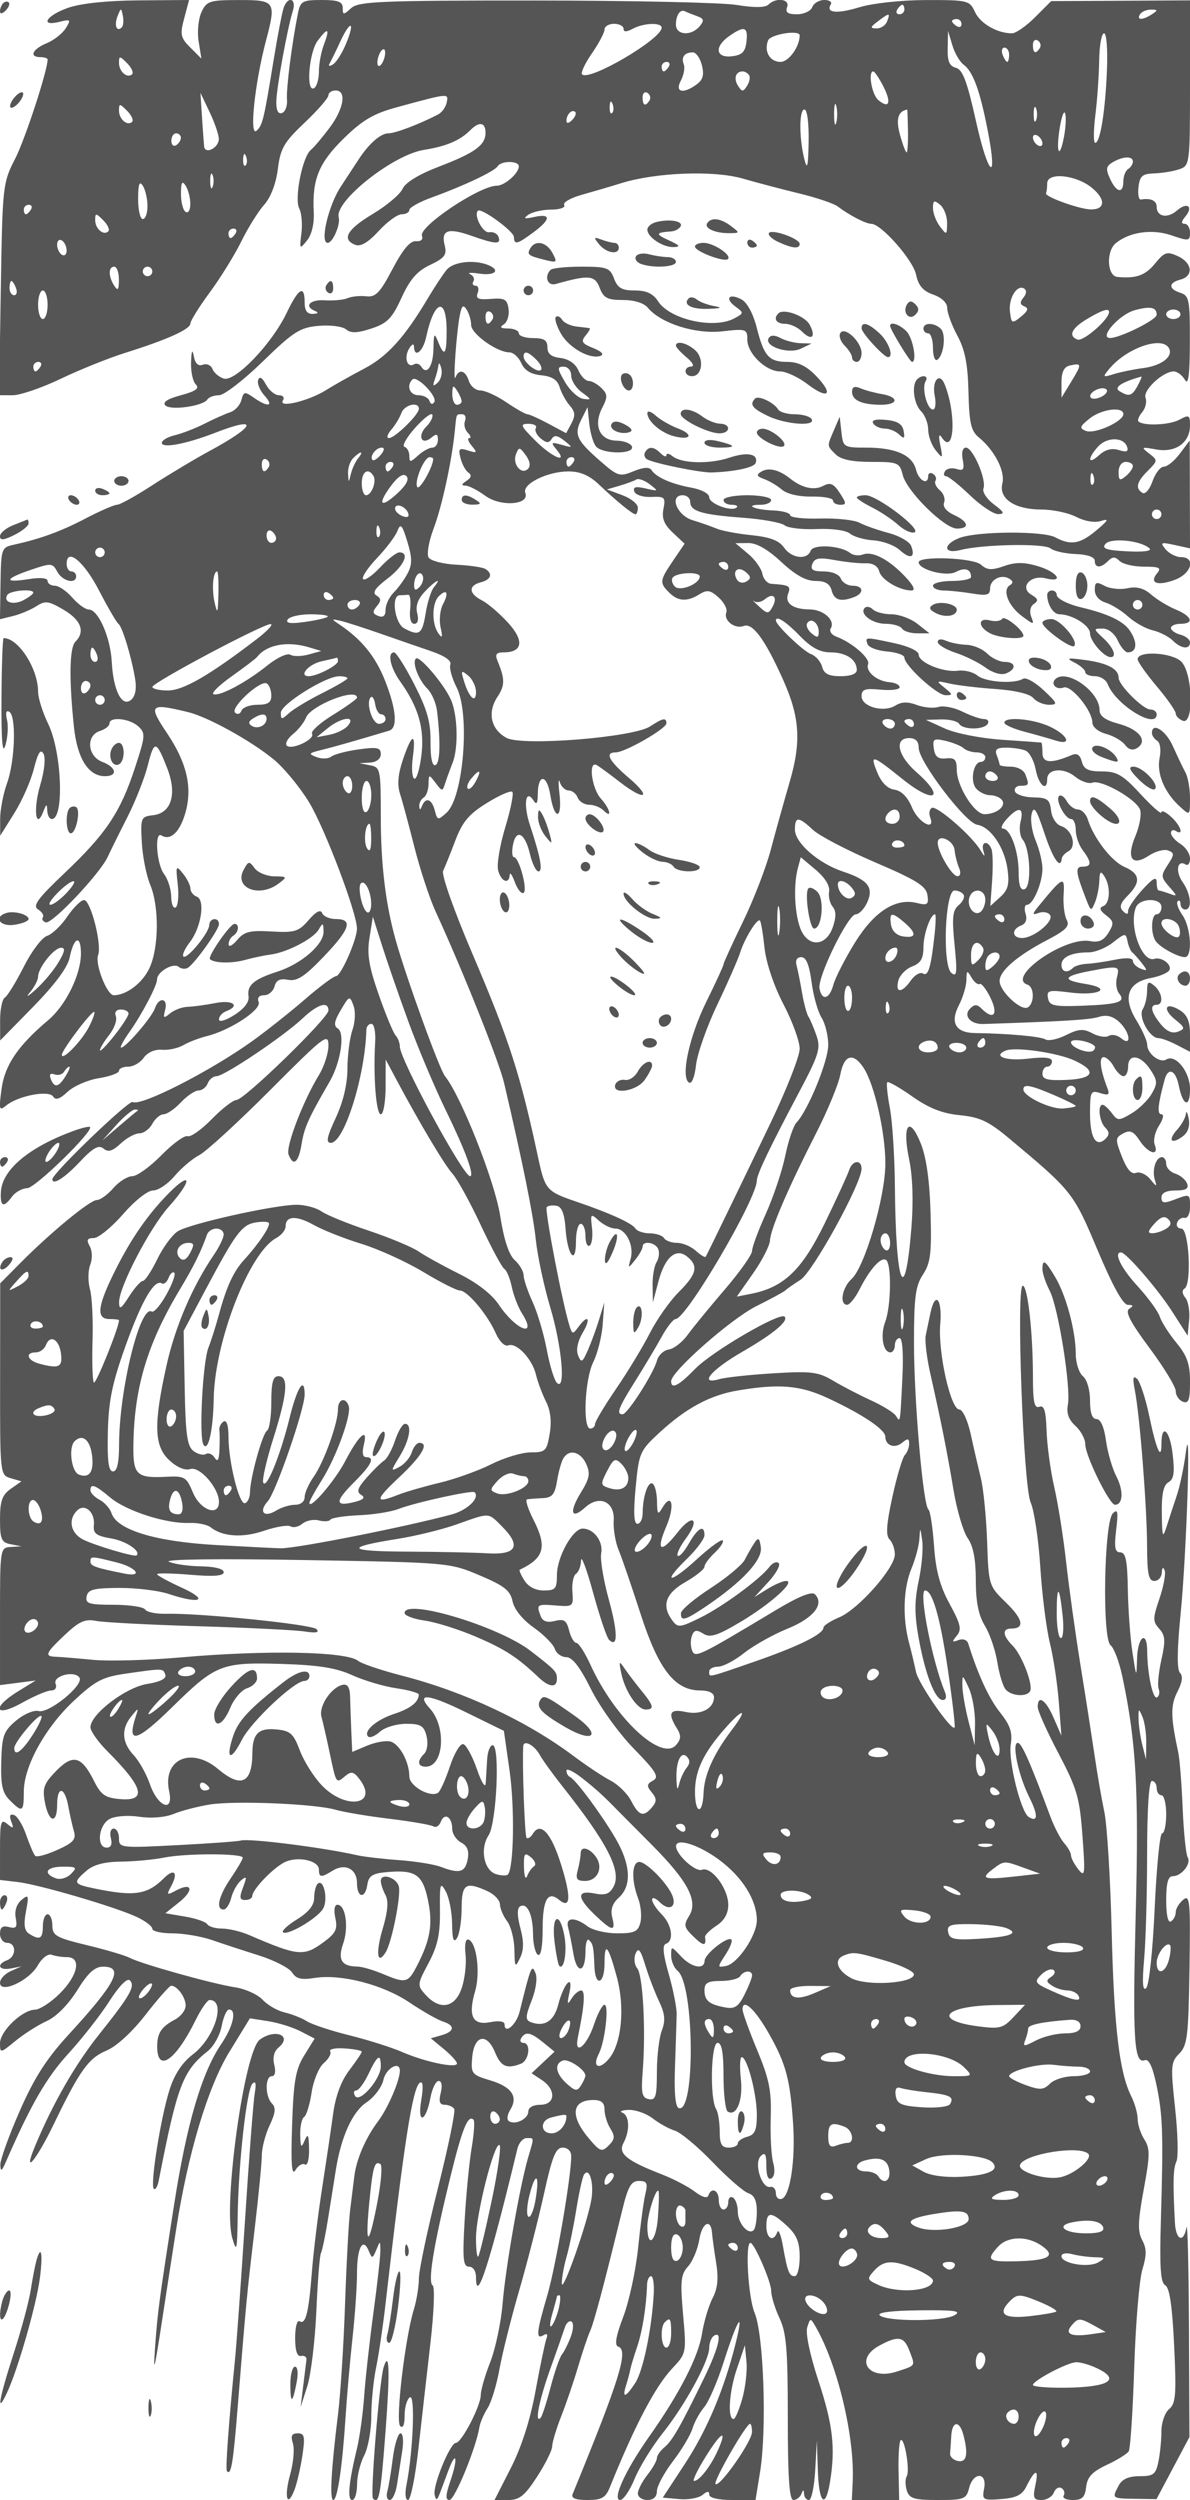 <svg xmlns="http://www.w3.org/2000/svg" version="1.0" width="250" height="525" viewBox="0 0 250 525" preserveAspectRatio="xMidYMid meet">
<g transform="translate(0,525) scale(0.01,-0.01)" fill="#555555" stroke="none">
<path d="M67 52433 c-37 -36 -67 -113 -67 -170 0 -62 47 -56 118 15 65 65 95 142 67 170 -28 29 -82 22 -118 -15z"/>
<path d="M1425 52334 c-457 -162 -597 -399 -173 -292 232 58 243 47 128 -137 -68 -109 -249 -251 -402 -314 -299 -124 -373 -291 -128 -291 82 0 150 -22 150 -49 0 -233 -472 -1675 -682 -2085 -260 -505 -266 -564 -301 -2741 l-36 -2225 287 0 c158 0 612 156 1009 346 397 190 1003 434 1347 542 882 276 1376 498 1376 618 0 56 183 350 406 652 224 303 522 785 663 1071 141 287 358 634 481 771 138 154 248 442 287 750 54 434 128 562 563 974 275 260 500 519 500 575 0 55 68 101 150 101 237 0 176 -378 -125 -782 -151 -202 -329 -413 -396 -468 -177 -146 -350 -1024 -242 -1229 49 -94 69 -328 45 -521 -42 -336 -37 -342 118 -150 100 123 154 354 141 600 -35 682 107 1030 632 1544 392 384 626 521 1112 653 1104 300 1088 298 1050 102 -19 -98 -102 -212 -185 -255 -397 -205 -896 -394 -1040 -394 -165 0 -417 -223 -633 -559 -68 -105 -232 -355 -364 -555 -263 -396 -449 -1186 -279 -1186 107 0 273 386 232 537 -92 335 1138 1310 1784 1414 479 77 762 197 980 415 189 189 320 167 320 -54 0 -261 -222 -422 -988 -715 -415 -159 -697 -332 -755 -463 -52 -115 -333 -352 -625 -527 -543 -325 -662 -536 -367 -649 112 -43 271 51 489 289 178 194 396 353 484 353 89 0 162 41 162 92 0 50 214 169 475 263 676 245 1314 547 1380 654 74 119 445 118 445 -2 0 -145 -298 -407 -463 -407 -361 0 -1646 -860 -1572 -1053 29 -76 -22 -121 -128 -112 -120 10 -276 -175 -491 -585 -264 -501 -354 -595 -552 -572 -130 15 -306 -3 -390 -39 -85 -37 -300 -57 -479 -45 -318 21 -448 -128 -200 -228 75 -30 55 -53 -50 -58 -122 -6 -175 68 -175 242 0 378 -128 302 -380 -225 -310 -648 -1081 -1451 -1320 -1375 -100 32 -206 123 -237 202 -30 80 -121 119 -201 89 -97 -37 -161 22 -190 176 -31 163 -49 126 -58 -122 -8 -195 37 -406 99 -468 83 -83 3 -142 -313 -227 -283 -76 -392 -148 -326 -214 112 -112 797 -14 883 125 30 49 141 89 245 89 105 0 519 319 919 709 644 626 780 713 1171 748 243 22 503 -11 578 -74 102 -84 236 -80 533 18 334 110 434 212 633 647 177 387 328 560 601 689 304 145 355 211 306 407 -82 325 66 379 559 205 516 -182 628 -186 571 -24 -24 69 -112 113 -196 98 -133 -23 -331 357 -236 452 68 67 751 -430 755 -550 6 -173 67 -158 408 94 371 274 379 403 21 325 -212 -46 -241 -36 -125 46 83 59 299 108 481 108 183 1 305 44 272 97 -32 52 134 149 369 214 235 66 608 175 828 244 727 226 1941 273 2550 98 303 -87 843 -230 1200 -316 358 -87 718 -209 800 -271 244 -185 590 -364 703 -364 208 0 877 -757 942 -1067 49 -232 147 -345 361 -420 180 -63 294 -173 294 -284 0 -100 96 -361 214 -580 160 -298 219 -599 232 -1185 16 -650 53 -815 218 -950 334 -275 558 -714 494 -967 -80 -320 260 -547 819 -547 238 0 568 -70 733 -155 180 -93 388 -127 520 -86 176 56 158 18 -94 -194 -346 -291 -538 -324 -867 -149 -257 138 -1637 129 -2010 -12 -355 -136 -343 -347 16 -255 469 121 1763 144 1895 35 68 -57 305 -110 527 -119 246 -9 402 -63 402 -140 1 -158 126 -160 281 -5 93 93 147 93 240 0 66 -66 297 -120 512 -120 327 0 373 -24 275 -141 -170 -206 15 -271 378 -134 350 132 442 475 127 475 -103 0 -248 73 -323 163 -122 147 -103 156 188 92 l323 -71 -3 1133 -3 1133 -206 -275 c-112 -151 -264 -275 -337 -275 -72 0 -180 -138 -239 -308 -59 -169 -153 -278 -209 -244 -157 97 -125 230 112 467 211 211 211 219 25 362 -175 136 -164 142 151 84 406 -74 709 142 709 508 0 216 -21 227 -225 116 -209 -113 -758 -135 -859 -34 -24 24 12 112 81 195 69 83 100 218 69 299 -61 157 364 555 593 555 72 0 177 -79 233 -175 74 -128 103 87 105 793 3 882 -15 974 -197 1032 -256 81 -256 212 0 279 281 73 249 353 -56 492 -228 104 -280 87 -475 -151 -208 -255 -395 -322 -794 -286 -217 20 -242 536 -35 708 286 237 765 305 1170 166 363 -125 390 -121 390 54 0 103 -51 188 -112 188 -77 0 -72 48 14 152 177 213 37 313 -176 127 -200 -174 -426 -132 -426 79 0 130 -125 187 -332 152 -45 -8 -67 110 -50 263 27 232 81 278 332 286 165 5 401 44 525 87 222 76 225 103 225 1812 l0 1734 -1458 -8 -1458 -7 -339 -339 c-186 -186 -404 -338 -485 -338 -309 0 -667 206 -777 448 -111 243 -149 252 -1024 251 -512 -1 -1122 -66 -1396 -149 -481 -146 -720 -124 -609 57 32 51 -30 93 -137 93 -108 0 -222 -67 -253 -150 -32 -83 -176 -150 -322 -150 -193 0 -248 40 -206 150 66 172 -235 211 -394 52 -63 -63 -301 -66 -666 -6 -312 51 -2222 92 -4244 93 -3236 1 -3699 -18 -3855 -160 -163 -147 -177 -147 -177 6 0 129 -97 165 -442 165 -402 0 -447 -25 -498 -275 -128 -639 -250 -1592 -231 -1815 12 -132 -35 -259 -104 -283 -82 -29 -123 55 -120 240 6 299 230 1528 348 1908 78 251 -96 318 -190 73 -32 -84 -126 -567 -209 -1075 -212 -1297 -236 -1395 -361 -1516 -162 -156 -43 989 196 1893 217 819 196 850 -564 849 -625 -1 -684 -19 -793 -255 -65 -140 -92 -416 -59 -615 l58 -360 -232 232 c-207 207 -221 273 -129 615 l102 384 -1061 -8 c-670 -5 -1217 -63 -1486 -158z m17575 -34 c0 -55 -48 -100 -106 -100 -58 0 -78 45 -44 100 34 55 82 100 106 100 24 0 44 -45 44 -100z m-16441 -374 c-108 -108 -165 43 -89 235 71 180 76 180 111 6 20 -100 10 -209 -22 -241z m12077 238 c153 -54 164 -94 63 -215 -176 -212 -499 -190 -499 34 0 198 90 331 189 280 34 -18 145 -62 247 -99z m9564 36 c-196 -127 -328 -127 -250 0 34 55 138 99 231 98 146 -1 148 -14 19 -98z m-5564 -150 c-31 -83 -131 -149 -222 -147 -139 3 -135 26 30 150 243 184 264 183 192 -3z m1564 -56 c0 -58 -45 -78 -100 -44 -55 34 -100 82 -100 106 0 24 45 44 100 44 55 0 100 -48 100 -106z m-12934 -421 c-80 -192 -202 -384 -271 -426 -69 -43 -102 -37 -74 13 29 49 132 260 229 469 218 469 316 422 116 -56z m5834 323 c0 -71 60 -71 193 0 231 124 607 137 607 22 0 -239 -1521 -1131 -1671 -980 -32 32 60 230 206 441 146 210 265 436 265 501 0 66 90 120 200 120 110 0 200 -47 200 -104z m-6297 -339 c-57 -148 -103 -399 -103 -558 0 -158 -45 -315 -100 -349 -176 -109 -112 746 75 996 218 292 261 262 128 -89z m8879 68 c-25 -216 -91 -282 -307 -307 -343 -39 -373 202 -53 426 316 221 396 195 360 -119z m1118 132 c0 -237 -230 -557 -401 -557 -226 0 -352 216 -263 450 50 131 664 229 664 107z m3444 -615 c198 -145 345 -548 508 -1392 219 -1130 8 -951 -250 213 -184 826 -277 1075 -419 1113 -137 35 -181 138 -174 411 l8 363 90 -300 c49 -165 156 -348 237 -408z m3011 -117 c-35 -867 -142 -1525 -246 -1525 -38 0 -37 259 2 575 40 316 76 834 81 1150 4 316 50 575 102 575 53 0 79 -337 61 -775z m-1409 468 c-86 -139 -146 -113 -146 63 0 86 46 128 102 93 56 -35 75 -105 44 -156z m-13786 -253 c-36 -93 -87 -146 -115 -119 -27 28 -21 126 15 219 36 93 87 146 115 119 27 -28 21 -126 -15 -219z m13140 110 c0 -83 -18 -150 -39 -150 -22 0 -66 67 -97 150 -32 83 -14 150 39 150 53 0 97 -67 97 -150z m-6454 -221 c50 -199 22 -305 -108 -400 -287 -210 -466 -168 -334 79 61 114 89 267 61 340 -59 153 16 252 191 252 67 0 153 -122 190 -271z m-11970 -187 c-99 -98 -276 53 -276 235 0 153 13 153 169 -3 93 -93 141 -197 107 -232z m11274 158 c-34 -55 -82 -100 -106 -100 -24 0 -44 45 -44 100 0 55 48 100 106 100 58 0 78 -45 44 -100z m1688 -180 c27 -44 7 -145 -45 -225 -81 -127 -105 -127 -186 0 -100 154 -53 305 93 305 49 0 110 -36 138 -80z m2817 -229 c178 -346 129 -486 -103 -293 -136 114 -222 602 -105 602 27 0 120 -139 208 -309z m-4909 -298 c-86 -139 -146 -113 -146 63 0 86 46 128 102 93 56 -35 75 -105 44 -156z m-9049 -807 c4 -190 -291 -341 -309 -158 -7 67 -27 347 -45 622 l-32 500 191 -400 c105 -220 193 -474 195 -564z m8263 541 c-33 -33 -56 26 -52 131 5 117 28 141 60 61 29 -72 26 -159 -8 -192z m4709 -202 c-25 -96 -46 -17 -46 175 0 193 21 271 46 175 25 -96 25 -254 0 -350z m-14793 17 c-99 -98 -276 53 -276 235 0 153 13 153 169 -3 93 -93 141 -197 107 -232z m18990 33 c-28 -69 -50 -12 -50 125 0 138 22 194 50 125 28 -69 28 -181 0 -250z m-9748 3 c-71 -71 -118 -77 -118 -15 0 134 118 252 185 185 28 -28 -2 -105 -67 -170z m4970 -453 c-9 -522 -29 -607 -88 -375 -114 448 -114 1050 0 1050 58 0 95 -284 88 -675z m2087 225 c4 -247 -9 -450 -29 -450 -20 0 -83 167 -139 371 -90 326 -41 495 152 527 5 1 12 -200 16 -448z m3279 -116 c-95 -505 -175 -349 -91 177 39 241 90 380 114 308 24 -71 13 -289 -23 -485z m-18554 -28 c0 -52 -45 -122 -100 -156 -55 -34 -100 8 -100 94 0 86 45 156 100 156 55 0 100 -42 100 -94z m18100 -118 c0 -55 -45 -72 -100 -38 -55 34 -100 107 -100 162 0 55 45 72 100 38 55 -34 100 -107 100 -162z m-16740 -461 c-33 -33 -56 26 -52 131 5 117 28 141 60 61 29 -72 26 -159 -8 -192z m18640 79 c0 -52 -45 -122 -100 -156 -55 -34 -100 -149 -100 -256 0 -270 -146 -242 -280 53 -94 205 -84 264 59 347 218 127 421 133 421 12z m-19334 -531 c-28 -69 -50 -12 -50 125 0 138 22 194 50 125 28 -69 28 -181 0 -250z m18472 -18 c294 -240 285 -458 -19 -455 -236 2 -974 267 -944 339 14 32 25 127 25 209 0 240 605 180 938 -93z m-19840 -382 c1 -151 -43 -275 -98 -275 -55 0 -99 191 -98 425 1 311 27 385 98 275 53 -82 98 -274 98 -425z m900 44 c1 -129 -42 -203 -98 -169 -55 34 -99 205 -98 381 1 243 24 283 98 169 53 -82 98 -254 98 -381z m15899 -406 c-3 -253 -9 -256 -150 -69 -81 107 -147 281 -147 387 0 161 25 172 150 69 83 -68 149 -243 147 -387z m-19247 287 c-34 -55 -82 -100 -106 -100 -24 0 -44 45 -44 100 0 55 48 100 106 100 58 0 78 -45 44 -100z m1626 -458 c-99 -98 -276 53 -276 235 0 153 13 153 169 -3 93 -93 141 -197 107 -232z m2674 -42 c-34 -55 -82 -100 -106 -100 -24 0 -44 45 -44 100 0 55 48 100 106 100 58 0 78 -45 44 -100z m-3550 -362 c0 -82 -45 -122 -100 -88 -55 34 -100 129 -100 212 0 82 45 122 100 88 55 -34 100 -129 100 -212z m1098 -613 c-1 -214 -22 -242 -98 -125 -126 196 -126 400 0 400 55 0 99 -124 98 -275z m702 175 c0 -55 -45 -100 -100 -100 -55 0 -100 45 -100 100 0 55 45 100 100 100 55 0 100 -45 100 -100z m-2864 -350 c32 -82 14 -150 -39 -150 -53 0 -97 68 -97 150 0 83 18 150 39 150 22 0 66 -67 97 -150z m21165 -199 c-80 -97 -75 -146 20 -185 94 -39 75 -97 -71 -215 -190 -153 -202 -148 -232 100 -35 283 147 582 298 489 56 -35 50 -110 -15 -189z m-20501 -151 c0 -165 -45 -300 -100 -300 -55 0 -100 135 -100 300 0 165 45 300 100 300 55 0 100 -135 100 -300z m23300 -211 c0 -104 -760 -483 -977 -487 -249 -4 192 496 514 583 333 91 463 64 463 -96z m-1000 60 c0 -155 -541 -627 -664 -580 -204 78 -121 244 221 444 306 180 443 222 443 136z m1500 -49 c0 -55 -67 -100 -150 -100 -82 0 -150 45 -150 100 0 55 68 100 150 100 83 0 150 -45 150 -100z m-247 -704 c108 -175 -140 -373 -532 -425 -204 -26 -483 -84 -621 -127 -233 -73 -240 -66 -100 105 356 435 1097 699 1253 447z m-23703 -396 c-34 -55 -82 -100 -106 -100 -24 0 -44 45 -44 100 0 55 48 100 106 100 58 0 78 -45 44 -100z m21656 -314 l-205 -336 -1 318 c0 221 53 329 175 356 255 57 257 33 31 -338z m1394 -86 c-118 -220 -183 -239 -386 -111 -119 76 56 190 465 303 15 4 -20 -82 -79 -192z m-745 -223 c-93 -52 -199 -66 -235 -31 -88 88 197 255 313 184 51 -32 16 -101 -78 -153z m445 -374 c0 -154 -600 -424 -784 -353 -145 57 -136 90 70 257 247 202 714 264 714 96z m79 -688 c33 -99 -14 -117 -174 -66 -146 46 -284 11 -412 -105 -238 -216 -256 -79 -24 178 188 207 541 203 610 -7z m121 -403 c0 -48 -67 -144 -150 -212 -125 -104 -150 -90 -150 88 0 122 64 212 150 212 83 0 150 -39 150 -88z m-840 -385 c-33 -33 -56 26 -52 131 5 117 28 141 60 61 29 -72 26 -159 -8 -192z m1440 -627 c0 -55 -45 -100 -100 -100 -55 0 -100 45 -100 100 0 55 45 100 100 100 55 0 100 -45 100 -100z m-252 -716 c60 -55 -121 -80 -465 -62 -442 22 -541 56 -460 155 113 137 747 73 925 -93z"/>
<path d="M300 50450 c-71 -85 -106 -177 -79 -205 28 -27 108 20 179 105 71 85 106 177 79 205 -28 27 -108 -20 -179 -105z"/>
<path d="M13775 47833 c-96 -26 -175 -96 -175 -154 0 -159 321 -373 550 -368 155 4 133 36 -100 143 -288 131 -279 163 50 186 82 5 173 55 200 110 55 110 -249 158 -525 83z"/>
<path d="M14856 47810 c-66 -106 176 -211 477 -207 212 3 213 7 23 150 -220 167 -418 189 -500 57z"/>
<path d="M16154 47606 c-26 -42 65 -128 204 -191 293 -134 442 -146 442 -37 0 112 -590 320 -646 228z"/>
<path d="M12587 47369 c150 -185 413 -228 413 -69 0 55 -41 100 -92 100 -50 0 -174 31 -275 69 -161 60 -167 48 -46 -100z"/>
<path d="M15700 47406 c0 -58 45 -106 100 -106 55 0 100 20 100 44 0 24 -45 72 -100 106 -55 34 -100 14 -100 -44z"/>
<path d="M11146 47293 c-85 -137 -55 -162 290 -248 268 -68 278 -59 171 141 -122 229 -353 282 -461 107z"/>
<path d="M14600 47322 c0 -102 620 -336 693 -262 84 83 -303 340 -512 340 -100 0 -181 -35 -181 -78z"/>
<path d="M13362 47119 c-34 -54 10 -125 97 -159 251 -96 741 -70 741 40 0 55 -79 101 -175 101 -96 1 -271 28 -389 59 -117 32 -241 13 -274 -41z"/>
<path d="M9387 46838 c-75 -89 -249 -352 -387 -583 -498 -838 -859 -1239 -1350 -1497 -275 -144 -635 -347 -800 -450 -364 -229 -1008 -384 -907 -219 39 63 2 111 -84 111 -83 0 -206 101 -272 225 -79 148 -135 180 -164 94 -24 -72 36 -218 132 -325 208 -229 78 -256 -222 -46 -192 135 -215 130 -262 -50 -29 -108 -135 -224 -237 -256 -101 -33 -341 -140 -534 -238 -192 -98 -474 -207 -625 -243 -151 -36 -275 -108 -275 -160 0 -123 511 -26 1129 214 922 357 850 143 -129 -387 -302 -163 -838 -484 -1191 -712 -352 -229 -689 -416 -750 -416 -60 0 -356 -129 -659 -287 -528 -275 -947 -428 -1514 -553 -256 -56 -264 -83 -275 -811 l-12 -753 276 68 c151 37 371 130 488 205 187 122 257 112 575 -75 368 -217 456 -460 245 -671 -124 -124 -135 -780 -30 -1788 69 -662 304 -1035 651 -1035 277 0 243 187 -54 300 -316 120 -349 555 -50 650 110 35 200 105 200 157 0 149 418 108 603 -59 157 -143 153 -200 -67 -869 -306 -935 -605 -1383 -1472 -2206 -576 -546 -685 -695 -564 -771 82 -52 128 -126 100 -165 -27 -39 0 -87 61 -107 130 -44 1138 1021 1302 1376 62 134 250 514 418 844 167 330 358 815 424 1079 135 536 176 530 407 -60 211 -540 91 -944 -295 -988 -257 -30 -266 -52 -238 -570 16 -296 95 -695 175 -887 194 -464 185 -1335 -18 -1761 -148 -311 -482 -563 -746 -563 -143 0 -400 659 -329 843 84 218 -157 1157 -296 1156 -63 0 -221 -156 -351 -346 -129 -191 -321 -374 -427 -407 -105 -34 -325 -324 -487 -646 -163 -322 -342 -614 -398 -649 -56 -34 -101 -251 -100 -482 l1 -419 699 713 c454 464 720 824 761 1027 88 438 237 491 237 85 0 -441 -318 -1088 -687 -1398 -634 -534 -912 -943 -980 -1441 -60 -442 -51 -474 98 -351 249 205 899 328 986 187 51 -82 141 -52 304 101 127 119 422 248 655 285 233 37 424 107 424 155 0 48 87 87 194 87 107 0 254 84 326 188 78 111 232 179 381 167 137 -12 339 32 449 96 110 65 332 150 493 190 491 121 1152 555 1091 715 -35 91 8 144 115 144 93 0 191 83 218 185 35 132 115 172 286 139 186 -36 347 69 742 481 558 582 629 795 263 795 -133 0 -263 56 -290 125 -33 83 -129 33 -284 -146 -210 -243 -291 -268 -780 -240 -455 27 -575 -3 -721 -179 -97 -115 -178 -156 -180 -91 -2 66 42 147 97 181 117 72 135 250 25 249 -92 -1 -569 -689 -514 -741 88 -86 457 -94 739 -16 165 46 404 96 532 112 348 45 898 330 1012 524 89 153 100 148 103 -44 4 -269 -468 -677 -969 -838 -494 -159 -642 -285 -607 -515 19 -121 -86 -261 -296 -394 -186 -119 -325 -158 -325 -94 0 62 68 139 150 171 307 118 143 244 -225 172 -206 -40 -469 -76 -585 -79 -115 -4 -280 -66 -367 -138 -136 -113 -150 -102 -103 75 65 250 -132 278 -216 31 -63 -187 -612 -825 -709 -825 -32 0 44 144 169 320 266 374 586 982 586 1115 0 157 342 355 453 262 57 -47 147 -54 201 -16 162 116 646 799 646 912 0 152 -199 134 -204 -18 -4 -165 -471 -733 -543 -661 -31 30 29 164 132 296 241 310 332 890 149 960 -74 28 -134 105 -134 172 0 66 -71 207 -157 314 -147 182 -154 168 -109 -231 26 -234 6 -450 -44 -481 -49 -31 -91 71 -93 225 -2 155 -69 368 -150 475 -158 209 -206 904 -56 812 191 -119 391 73 506 484 148 529 28 1044 -390 1666 -401 598 -363 635 443 440 417 -101 1322 -601 1800 -994 220 -181 557 -591 749 -910 329 -548 999 -2315 1000 -2641 1 -231 -338 -1000 -441 -1001 -51 0 -343 -218 -650 -484 -307 -266 -803 -659 -1103 -875 -889 -638 -2354 -1384 -2518 -1283 -78 48 -1687 -1498 -1687 -1621 0 -137 253 22 570 358 285 303 402 369 504 285 99 -82 188 -56 360 105 126 118 303 215 394 215 91 0 213 90 272 200 59 110 165 200 236 200 71 0 235 113 364 250 129 138 296 250 371 250 74 0 161 68 193 150 31 83 115 150 185 150 161 0 1402 833 1806 1213 319 301 545 370 545 167 0 -158 -1771 -1880 -1934 -1880 -69 0 -302 -181 -518 -402 -216 -221 -444 -382 -507 -358 -64 24 -310 -155 -549 -398 -238 -243 -515 -442 -613 -442 -99 0 -278 -112 -398 -250 -119 -137 -275 -250 -346 -250 -144 0 -967 -677 -1608 -1323 l-423 -427 -2 -2013 c-2 -2003 -1 -2014 223 -2079 l225 -66 -225 -158 c-180 -127 -225 -254 -225 -639 0 -419 29 -487 225 -524 l225 -44 -225 -13 c-222 -14 -225 -31 -225 -1458 l0 -1443 375 48 375 49 -374 -230 c-563 -346 -486 -559 87 -239 254 143 529 259 610 259 86 0 126 59 95 140 -65 168 403 288 502 128 95 -154 -643 -756 -858 -700 -100 26 -309 -62 -474 -201 -263 -221 -297 -316 -312 -862 -13 -491 22 -653 179 -810 267 -267 295 -250 295 179 0 534 450 1350 1056 1914 455 423 599 497 1108 569 777 111 763 111 810 -30 26 -77 -114 -147 -383 -190 -453 -72 -1191 -636 -1191 -909 0 -81 160 -308 354 -502 761 -761 840 -1054 271 -1007 -314 26 -403 87 -547 375 -265 531 -443 579 -798 217 -260 -267 -293 -359 -237 -660 81 -429 257 -464 257 -51 0 400 159 383 233 -25 33 -179 87 -418 120 -532 50 -169 -13 -240 -347 -390 -224 -102 -434 -158 -466 -126 -32 32 -117 229 -189 437 -71 208 -187 398 -256 421 -86 29 -105 -16 -59 -135 58 -151 45 -159 -84 -52 -133 111 -152 47 -152 -525 l0 -652 375 -44 c453 -54 2048 -522 2500 -734 179 -84 325 -195 325 -248 0 -52 190 -95 422 -95 232 0 603 -63 825 -139 221 -77 668 -223 992 -325 325 -103 639 -264 698 -359 83 -132 193 -159 470 -114 555 88 1436 -138 1994 -514 274 -184 589 -364 699 -399 265 -84 254 -211 -25 -290 l-225 -64 275 -227 c151 -124 275 -261 275 -302 0 -108 -671 32 -1147 239 -221 97 -718 254 -1103 350 -385 95 -790 228 -900 296 -110 69 -323 153 -472 187 -150 35 -358 155 -461 266 -104 112 -364 229 -578 262 -467 70 -1971 490 -2215 619 -96 50 -500 170 -899 266 -646 156 -725 201 -725 412 0 130 -45 236 -100 236 -55 0 -100 -112 -100 -250 0 -265 -65 -301 -288 -159 -101 63 -119 191 -67 467 65 346 57 368 -95 242 -102 -85 -148 -230 -120 -377 37 -196 11 -231 -142 -191 -135 36 -188 -4 -188 -141 0 -105 68 -191 150 -191 195 0 195 -289 0 -364 -234 -89 -176 -222 75 -174 l225 44 -225 -100 c-124 -55 -225 -165 -225 -244 0 -238 608 40 792 363 89 155 216 253 291 225 73 -27 220 -50 325 -50 307 0 233 -379 -148 -760 -187 -187 -423 -341 -525 -343 -269 -5 -735 -452 -735 -705 0 -213 6 -213 325 49 179 147 474 334 657 417 201 91 452 345 640 646 227 367 369 496 543 496 447 0 277 -337 -723 -1426 -467 -508 -722 -907 -1031 -1612 -226 -515 -408 -1020 -404 -1124 5 -150 28 -138 116 62 523 1200 854 1773 1311 2272 291 318 680 815 865 1105 203 317 373 491 428 436 121 -121 9 -316 -652 -1145 -496 -622 -964 -1438 -1336 -2329 -273 -653 14 -323 384 440 554 1148 736 1401 1118 1561 208 87 537 389 819 753 260 334 501 607 536 607 126 0 304 -243 304 -416 0 -98 -101 -230 -225 -295 -283 -150 -372 -281 -373 -558 -4 -573 385 -310 806 544 115 234 248 425 295 425 353 0 111 -789 -350 -1141 -222 -169 -388 -418 -488 -733 -188 -585 -415 -2009 -334 -2090 33 -33 80 47 105 177 388 1992 504 2298 1031 2716 124 99 255 335 290 525 36 190 105 346 154 346 168 0 89 -354 -160 -720 -414 -609 -728 -1676 -994 -3380 -316 -2021 -347 -2256 -400 -3000 -42 -584 -12 -474 137 500 106 688 244 1588 309 2000 247 1585 666 2979 1117 3713 l430 702 385 -60 c213 -34 519 -129 680 -213 l295 -152 -219 -354 c-182 -295 -224 -537 -255 -1470 -27 -819 -8 -1069 70 -939 58 98 149 151 200 119 53 -32 91 110 87 323 -6 304 -24 341 -93 181 -72 -169 -87 -150 -93 119 -4 176 33 344 81 374 49 30 120 261 158 513 38 254 152 530 256 619 103 88 164 199 135 247 -29 47 108 75 305 61 197 -13 358 -44 358 -69 0 -25 -118 -200 -262 -389 -170 -223 -289 -541 -339 -909 -42 -311 -147 -1016 -232 -1566 -86 -550 -182 -1337 -214 -1750 -68 -872 -131 -1125 -260 -1046 -51 32 -93 -124 -93 -348 0 -271 41 -398 125 -381 69 14 119 -20 113 -75 -7 -55 -37 -302 -68 -550 l-55 -450 140 438 c77 241 163 953 191 1582 27 628 71 1177 97 1219 26 42 97 388 157 769 60 381 131 827 158 992 111 685 348 1204 639 1399 164 109 325 323 358 475 54 245 345 406 345 191 0 -206 -252 -790 -460 -1065 -257 -342 -450 -786 -496 -1146 -17 -135 -56 -450 -87 -700 -31 -250 -80 -1151 -109 -2004 -29 -852 -96 -1887 -147 -2300 -143 -1145 -179 -1800 -100 -1800 88 0 190 690 259 1750 28 440 94 1183 145 1650 52 467 95 1084 95 1369 0 535 125 762 250 455 65 -159 78 -157 154 26 82 200 82 200 87 0 3 -110 -62 -695 -144 -1300 -82 -605 -171 -1403 -197 -1772 -26 -370 -95 -865 -152 -1100 -172 -709 -206 -1078 -99 -1078 56 0 101 146 102 325 0 179 67 454 150 611 82 158 149 527 149 821 0 293 45 749 99 1013 55 264 144 863 198 1330 394 3431 572 4569 725 4664 64 39 74 -90 28 -364 -88 -520 95 -474 193 49 36 193 114 351 172 351 64 0 81 -101 44 -250 -46 -181 -23 -250 83 -250 80 0 170 -39 200 -87 30 -48 -125 -800 -344 -1671 -219 -871 -398 -1720 -398 -1888 0 -168 -48 -463 -107 -655 -185 -606 -389 -2341 -287 -2444 59 -60 94 22 94 219 0 173 50 345 111 383 115 71 67 -1140 -71 -1834 -38 -188 -24 -323 33 -323 53 0 151 484 217 1075 66 591 180 1593 253 2225 73 633 94 1175 47 1205 -107 68 14 817 363 2245 254 1043 378 1352 495 1235 28 -28 10 -295 -40 -593 -50 -298 -116 -981 -147 -1517 -47 -817 -32 -975 92 -975 85 0 147 -93 147 -220 0 -606 295 309 869 2695 30 124 117 225 193 225 165 0 162 31 35 -401 -174 -590 -476 -2310 -538 -3071 -33 -398 -150 -951 -259 -1229 -110 -279 -200 -590 -200 -693 0 -228 -404 -1006 -522 -1006 -122 0 -493 -905 -447 -1093 30 -126 53 -117 113 43 41 110 122 325 179 478 163 437 201 245 43 -215 -107 -308 -112 -413 -23 -413 109 0 559 1095 628 1528 16 98 93 278 172 400 78 122 191 492 250 822 60 330 246 1073 414 1650 168 578 402 1489 520 2025 174 792 248 975 393 975 108 0 180 -74 180 -182 0 -434 -326 -2323 -505 -2929 -225 -763 -241 -929 -78 -828 74 45 97 20 63 -70 -29 -77 -132 -568 -228 -1091 -113 -618 -295 -1186 -519 -1625 l-344 -675 289 0 c235 0 347 90 605 489 174 269 317 555 317 637 0 81 86 367 191 636 106 268 265 736 354 1038 90 303 203 640 253 750 83 185 291 968 671 2525 124 509 189 625 353 625 169 0 191 -44 135 -275 -36 -151 -104 -657 -151 -1125 -47 -467 -187 -1118 -310 -1445 -159 -420 -191 -607 -108 -634 221 -74 34 -676 -958 -3096 -36 -86 60 -125 311 -125 303 0 382 46 474 275 526 1302 950 2108 1310 2491 295 314 297 323 225 1130 -62 703 -48 841 105 1009 97 108 204 364 237 570 58 356 247 444 267 125 6 -82 43 -358 85 -612 54 -336 34 -541 -75 -751 -82 -159 -181 -492 -220 -738 -77 -492 -472 -1262 -1115 -2172 -498 -706 -781 -1327 -604 -1327 66 1 203 202 304 449 102 247 368 679 593 961 470 590 973 1516 973 1790 0 104 45 216 100 250 186 115 101 -252 -203 -877 -499 -1025 -672 -1328 -839 -1466 -87 -72 -158 -175 -158 -228 0 -54 -90 -212 -200 -352 -110 -140 -200 -315 -200 -390 0 -76 90 -137 200 -137 128 0 200 67 200 186 0 102 151 383 335 625 185 241 370 552 412 689 42 138 153 340 247 450 94 110 279 538 410 950 289 906 436 1136 250 389 -244 -974 -604 -1828 -1072 -2539 l-459 -700 345 -31 c190 -18 410 22 489 87 102 84 143 86 143 6 0 -67 193 -112 486 -112 l486 0 96 592 c145 903 76 2883 -116 3341 -134 319 -202 1467 -87 1467 80 0 435 -816 435 -1000 0 -114 79 -375 175 -579 146 -309 175 -661 175 -2096 0 -1247 32 -1725 117 -1725 64 0 139 56 167 125 40 100 52 100 58 0 4 -69 51 -125 103 -125 53 0 111 281 131 625 l35 625 20 -625 c21 -694 159 -829 255 -250 118 714 63 1203 -240 2121 -181 550 -277 1006 -238 1129 64 202 69 202 176 16 463 -801 825 -2319 779 -3266 l-18 -375 497 0 498 0 -13 599 c-7 330 13 624 43 655 80 80 202 -638 128 -757 -33 -54 -32 -188 2 -298 54 -169 152 -199 655 -199 547 0 596 19 654 250 86 344 381 339 316 -5 -47 -244 -31 -254 361 -225 308 23 437 86 522 257 185 373 270 394 196 48 -60 -280 -43 -325 127 -325 109 0 225 70 258 156 33 86 106 128 162 93 56 -34 76 -105 45 -156 -32 -51 54 -93 191 -93 198 0 256 57 281 275 24 209 128 319 432 462 220 102 428 231 462 285 35 55 87 848 116 1764 29 915 106 1840 171 2054 92 303 92 441 -4 618 -97 184 -91 394 32 1060 133 718 135 862 14 1053 -78 122 -141 316 -141 430 0 115 -61 330 -135 479 -249 495 -362 1451 -411 3470 -27 1100 -96 2225 -154 2500 -58 275 -151 815 -207 1200 -57 385 -190 1240 -297 1900 -106 660 -241 1628 -299 2150 -58 523 -170 1229 -249 1569 -78 341 -151 872 -161 1180 -14 423 -51 548 -153 509 -104 -40 -134 100 -134 630 0 928 -110 1912 -214 1912 -142 0 11 -4206 166 -4552 75 -166 165 -774 202 -1350 36 -576 127 -1295 201 -1598 75 -302 160 -865 189 -1250 l54 -700 -163 375 c-164 380 -335 496 -335 229 0 -80 196 -519 437 -975 389 -740 444 -926 503 -1729 61 -820 53 -883 -87 -706 -84 107 -153 238 -153 292 0 54 -64 169 -142 256 -78 87 -209 338 -291 558 -431 1158 -604 1550 -686 1550 -131 0 14 -686 239 -1135 191 -379 189 -544 -7 -423 -167 103 -435 1182 -379 1526 40 251 -10 400 -225 671 -233 293 -462 788 -668 1446 -25 79 -111 110 -206 73 -138 -53 -143 -38 -35 92 108 130 83 241 -150 668 -205 376 -292 701 -328 1222 -28 391 -80 733 -117 760 -113 84 -305 2300 -304 3511 0 947 32 1187 189 1425 159 242 184 442 159 1300 -19 668 -89 1161 -203 1446 -244 608 -399 403 -247 -328 75 -361 92 -882 48 -1435 -138 -1707 -329 -1229 -347 868 -5 626 -53 1364 -105 1641 -53 278 -77 523 -55 545 23 23 261 -112 528 -301 351 -246 631 -356 998 -391 419 -41 604 -128 1037 -490 1325 -1108 1346 -1134 1854 -2341 319 -759 536 -1151 638 -1152 117 -1 124 -21 28 -82 -93 -58 21 -279 425 -823 304 -408 552 -816 552 -907 0 -91 68 -191 150 -222 120 -46 150 36 150 416 0 374 -60 548 -286 822 -157 191 -314 438 -349 548 -35 110 -244 397 -464 638 -348 379 -512 712 -351 712 107 0 775 -773 1080 -1250 l320 -499 32 331 c17 182 -19 392 -80 466 -68 82 -75 157 -16 193 154 96 92 1259 -68 1259 -74 0 -114 56 -89 125 25 69 97 114 159 100 61 -14 112 88 112 225 0 285 2 284 -343 152 -204 -77 -257 -67 -257 50 0 97 102 148 297 148 219 0 282 38 241 146 -31 81 -142 174 -247 207 -105 33 -191 125 -191 204 0 79 -40 143 -89 143 -129 0 -214 -271 -150 -475 49 -155 38 -154 -98 13 -84 103 -218 162 -296 132 -97 -37 -193 72 -297 338 -144 367 -142 400 28 491 144 77 215 45 344 -151 182 -277 414 -339 316 -84 -34 90 7 270 92 400 86 131 108 236 50 236 -95 0 -77 196 66 725 74 273 233 206 299 -127 86 -429 235 -473 235 -69 0 363 -303 742 -498 622 -136 -84 -402 123 -402 313 0 77 -103 308 -229 513 -291 474 -181 793 304 884 180 34 355 107 389 162 70 113 -162 291 -314 241 -259 -86 -539 688 -389 1078 78 204 539 211 539 8 0 -82 -45 -150 -100 -150 -116 0 -132 -397 -23 -560 87 -131 466 -340 616 -340 165 0 127 628 -53 884 -88 126 -133 256 -100 289 33 33 60 8 60 -56 0 -64 45 -117 100 -117 151 0 120 327 -56 578 -156 222 -112 476 63 368 51 -32 93 24 93 124 0 100 -90 238 -200 307 -110 68 -200 172 -200 230 0 58 45 77 100 43 180 -111 105 115 -100 300 -110 100 -200 140 -201 90 -1 -49 -198 124 -439 385 -371 402 -495 475 -809 475 -289 0 -381 45 -424 206 -37 143 -102 185 -215 137 -432 -183 -612 -169 -612 45 0 117 -11 215 -25 218 -14 3 -385 30 -825 59 -449 31 -975 134 -1200 236 l-400 182 319 9 c176 4 347 -37 381 -92 80 -130 520 -130 600 0 34 55 -1 100 -79 100 -77 0 -282 71 -455 157 -173 86 -399 130 -502 97 -103 -32 -308 -13 -454 42 -187 71 -321 68 -448 -12 -248 -154 -712 -27 -712 196 0 144 71 169 400 137 220 -21 400 2 400 51 0 49 -94 96 -208 105 -269 20 -514 225 -455 380 47 123 -336 454 -668 578 -100 37 -152 115 -117 173 103 166 -151 396 -439 398 -357 2 -533 130 -456 331 62 161 27 182 -356 207 -81 6 -165 100 -185 210 -20 110 -155 300 -301 421 l-265 222 267 3 c176 3 412 -132 695 -396 295 -275 519 -400 718 -400 205 0 304 -58 341 -200 54 -205 192 -246 471 -139 219 84 198 239 -31 239 -104 0 -216 68 -247 150 -34 87 -183 150 -358 150 -231 0 -286 36 -240 157 48 125 143 141 472 81 227 -42 519 -72 649 -67 148 6 254 -57 283 -169 47 -180 423 -402 679 -402 90 0 43 103 -130 287 -338 361 -689 546 -889 469 -86 -33 -206 -19 -268 30 -201 160 -776 193 -832 48 -77 -201 -400 -161 -561 69 -102 146 -294 219 -681 258 -296 30 -628 93 -738 140 -110 46 -335 125 -500 175 -329 98 -497 524 -207 524 86 0 157 -63 157 -139 0 -197 240 -269 1100 -333 413 -30 809 -102 882 -159 72 -58 379 -93 681 -79 319 14 609 -26 694 -96 80 -66 303 -130 495 -142 191 -12 438 -103 549 -203 224 -202 336 -162 241 86 -34 90 -249 213 -477 273 -228 61 -503 158 -611 215 -108 58 -479 97 -825 88 -346 -10 -629 21 -629 69 0 48 -164 94 -364 101 -391 15 -613 119 -253 119 120 0 217 45 217 100 0 55 -225 100 -500 100 -275 0 -500 -45 -500 -100 0 -55 75 -100 167 -100 91 0 142 -25 111 -55 -100 -100 -578 74 -578 211 0 77 -161 164 -375 203 -416 75 -741 218 -841 372 -43 66 -171 57 -373 -27 -289 -119 -332 -107 -685 200 -515 447 -572 570 -415 882 l132 264 37 -350 c20 -192 83 -406 140 -475 138 -165 811 -169 756 -4 -22 67 -167 123 -321 125 -358 5 -496 319 -303 691 116 224 114 283 -15 412 -83 83 -205 151 -270 151 -66 0 -164 101 -218 225 -61 139 -204 237 -374 257 -194 22 -275 88 -275 225 0 148 -70 193 -300 193 -165 0 -300 45 -300 100 0 55 -101 101 -225 102 -162 1 -187 25 -91 86 73 46 118 192 100 323 -29 205 -83 235 -371 212 -266 -21 -324 5 -278 125 32 84 12 152 -44 152 -57 0 -77 41 -46 91 31 51 0 119 -69 151 -69 33 20 38 199 11 334 -49 449 78 167 186 -293 113 -716 62 -855 -101z m-4 -1289 c0 -500 -46 -558 -180 -224 -79 196 -91 178 -97 -144 -6 -373 -139 -571 -256 -381 -35 57 -103 79 -150 50 -143 -88 -218 136 -108 324 56 97 103 120 105 51 6 -256 190 -113 257 200 168 781 429 857 429 124z m515 125 c2 -186 544 -573 803 -574 83 0 196 -101 250 -225 68 -153 201 -235 419 -256 227 -22 340 -95 387 -250 37 -120 132 -294 213 -386 113 -129 121 -213 35 -373 l-111 -207 -370 198 c-204 110 -403 199 -443 199 -40 0 -238 113 -441 250 -202 138 -449 250 -547 250 -99 0 -208 90 -243 200 -72 226 -209 262 -281 75 -58 -150 22 972 94 1320 40 193 70 214 142 100 51 -80 93 -224 93 -321z m448 119 c-86 -139 -146 -113 -146 63 0 86 46 128 102 93 56 -35 75 -105 44 -156z m923 -848 c85 -85 128 -181 95 -214 -71 -71 -364 156 -364 281 0 131 95 107 269 -67z m-2074 -481 c-97 -88 -110 -73 -60 69 36 101 70 236 77 300 6 64 33 33 59 -69 26 -102 -8 -237 -76 -300z m2805 148 c0 -103 101 -261 225 -352 203 -147 206 -161 30 -136 -107 14 -280 173 -384 351 -166 285 -170 325 -30 325 89 0 159 -83 159 -188z m-2876 -555 c-36 -58 -77 -49 -101 23 -22 66 -126 120 -231 120 -184 0 -261 198 -128 331 93 93 531 -358 460 -474z m574 18 c1 -41 -43 -75 -98 -75 -55 0 -99 101 -98 225 1 182 20 196 98 75 53 -82 98 -184 98 -225z m-898 -161 c0 -121 -505 -614 -629 -614 -56 0 -34 79 48 175 83 96 179 254 213 350 62 176 368 250 368 89z m157 -371 c-194 -194 -103 -405 102 -236 112 93 141 84 141 -45 0 -89 -53 -162 -117 -162 -65 0 -200 -74 -300 -165 -163 -148 -183 -149 -183 -9 0 87 -46 173 -102 191 -57 19 45 199 225 400 180 201 342 325 360 275 18 -50 -38 -162 -126 -249z m812 119 c-30 -76 -3 -188 59 -250 62 -62 75 -112 30 -112 -45 0 -21 -74 54 -164 121 -146 112 -157 -79 -96 -188 59 -209 38 -158 -161 31 -126 106 -263 166 -304 74 -51 61 -106 -41 -173 -107 -70 -113 -99 -21 -100 71 -1 257 -97 414 -212 323 -239 941 -195 843 60 -71 185 463 450 906 450 246 0 438 -82 641 -275 375 -355 706 -625 768 -625 27 0 49 63 49 140 0 77 -146 195 -325 261 l-325 121 267 78 c147 43 305 102 351 130 46 29 174 -17 283 -101 190 -146 186 -150 -86 -87 -210 49 -273 33 -239 -63 25 -72 181 -123 355 -115 284 13 305 -7 257 -250 -39 -196 11 -325 195 -498 l249 -234 -241 -355 c-284 -419 -290 -464 -84 -670 188 -188 378 -199 639 -36 159 99 229 87 402 -69 115 -104 188 -245 161 -313 -64 -168 179 -356 367 -284 184 70 440 -277 812 -1099 367 -812 402 -1324 148 -2190 -115 -394 -291 -1025 -391 -1402 -99 -378 -364 -1063 -588 -1523 -224 -460 -407 -862 -407 -892 0 -30 -161 -380 -357 -777 -364 -735 -549 -1594 -368 -1706 58 -36 120 119 148 371 27 238 229 810 450 1273 221 462 436 953 478 1090 91 291 359 724 414 668 22 -21 65 -278 96 -571 35 -319 194 -794 398 -1186 188 -359 341 -780 341 -935 0 -155 -274 -854 -610 -1554 -639 -1333 -1323 -2743 -1364 -2813 -14 -23 -107 34 -208 125 -101 91 -279 166 -395 166 -116 0 -239 45 -273 100 -34 55 -169 100 -300 100 -131 0 -266 46 -301 102 -68 110 -545 327 -1249 566 -616 210 -650 250 -791 906 -380 1774 -603 2466 -1389 4308 -381 891 -649 1650 -611 1729 37 76 153 363 256 636 151 396 286 557 664 790 260 162 501 267 534 234 33 -33 -34 -368 -148 -744 -114 -376 -182 -783 -150 -905 62 -238 230 -304 243 -97 4 69 53 1 108 -151 56 -151 138 -252 183 -225 93 58 -94 751 -202 751 -38 0 -47 114 -21 254 68 352 253 255 357 -187 48 -202 128 -367 179 -367 99 0 44 300 -180 977 -143 432 -89 774 79 509 60 -96 86 -56 87 133 3 437 192 427 263 -14 86 -539 255 -522 193 20 -26 234 -23 346 7 250 29 -96 113 -175 186 -175 72 0 158 -67 189 -150 32 -82 140 -150 241 -150 101 0 237 -54 303 -120 188 -188 140 32 -54 246 -197 218 -272 811 -89 706 62 -36 277 -193 477 -349 528 -410 698 -348 204 75 -431 368 -520 542 -281 542 194 0 1063 498 1063 609 0 128 -71 114 -343 -64 -354 -232 -2684 -418 -3015 -241 -328 176 -408 530 -194 857 163 248 163 374 3 764 -55 132 -24 175 126 175 405 0 442 243 97 622 -178 195 -425 406 -549 470 -279 143 -290 310 -25 379 217 57 260 180 97 281 -56 35 -330 75 -609 89 -278 14 -541 82 -584 152 -42 69 5 343 106 608 175 462 381 1410 445 2049 37 377 25 350 156 350 61 0 87 -62 58 -138z m1488 -151 c-30 -48 16 -147 102 -218 119 -99 174 -102 230 -12 54 89 122 79 267 -36 186 -149 184 -153 -55 -86 -223 62 -235 52 -113 -95 264 -318 -88 -171 -445 186 -310 310 -326 350 -140 350 115 0 184 -40 154 -89z m-3259 -563 c-70 -84 -147 -132 -172 -107 -70 69 71 259 192 259 66 0 59 -57 -20 -152z m3095 -293 c-136 -139 -333 96 -254 304 62 159 77 158 207 -19 87 -118 105 -226 47 -285z m-3570 220 c-56 -69 -124 -215 -151 -325 -48 -196 -49 -196 -60 5 -7 113 42 259 108 325 158 158 232 154 103 -5z m-1877 -182 c-86 -139 -146 -113 -146 63 0 86 46 128 102 93 56 -35 75 -105 44 -156z m3454 168 c0 -162 -285 -665 -334 -588 -68 112 144 625 259 626 41 1 75 -16 75 -38z m2950 -61 c-34 -55 -82 -100 -106 -100 -24 0 -44 45 -44 100 0 55 48 100 106 100 58 0 78 -45 44 -100z m-3800 -100 c-34 -55 -82 -100 -106 -100 -24 0 -44 45 -44 100 0 55 48 100 106 100 58 0 78 -45 44 -100z m-406 -191 c73 -117 -38 -409 -155 -409 -49 0 -89 113 -89 250 0 247 135 335 244 159z m512 -362 c-358 -332 -439 -251 -145 146 149 202 262 274 326 210 64 -64 1 -187 -181 -356z m221 -428 c24 -73 -21 -96 -119 -58 -87 33 -158 104 -158 158 0 131 227 49 277 -100z m-617 -492 c-33 -33 -56 26 -52 131 5 117 28 141 60 61 29 -72 26 -159 -8 -192z m606 -763 c-67 -128 -199 -311 -294 -406 -95 -95 -172 -258 -172 -362 0 -129 -49 -171 -153 -131 -121 47 -128 88 -31 204 95 115 94 163 -8 226 -93 57 -29 155 232 354 347 265 477 551 250 551 -60 0 -242 -141 -403 -314 -161 -172 -322 -284 -358 -248 -37 36 93 234 288 439 195 205 390 463 432 573 66 169 99 134 209 -226 102 -336 104 -474 8 -660z m-2766 730 c0 -52 -45 -94 -100 -94 -55 0 -100 70 -100 156 0 86 45 128 100 94 55 -34 100 -104 100 -156z m-3600 -294 c0 -55 -45 -100 -100 -100 -55 0 -100 45 -100 100 0 55 45 100 100 100 55 0 100 -45 100 -100z m-120 -800 c185 -356 368 -671 407 -699 83 -59 279 -709 353 -1167 33 -202 1 -358 -87 -432 -193 -159 -372 195 -405 799 -27 516 -284 1099 -483 1099 -71 0 -227 113 -346 250 -120 138 -285 250 -368 250 -83 0 -151 46 -151 101 0 62 -155 77 -400 37 -531 -84 -507 7 50 196 427 146 455 144 553 -40 108 -201 397 -270 397 -94 0 55 -45 100 -100 100 -55 0 -100 71 -100 157 0 353 363 56 680 -557z m13220 494 c0 -58 -45 -78 -100 -44 -55 34 -100 82 -100 106 0 24 45 44 100 44 55 0 100 -48 100 -106z m382 -305 c-71 -44 -158 -28 -198 37 -111 180 18 297 180 163 115 -96 119 -138 18 -200z m-11094 -264 c-10 -409 -21 -433 -80 -175 -63 280 -33 650 54 650 21 0 33 -214 26 -475z m4223 146 c-81 -81 -111 -70 -111 42 0 199 134 334 184 185 21 -64 -12 -166 -73 -227z m5889 222 c0 -154 -412 -321 -522 -211 -55 55 -77 138 -49 184 70 112 571 136 571 27z m-5583 -223 c-60 -71 -138 -319 -175 -550 -71 -441 -133 -485 -449 -316 -203 108 -281 696 -93 696 55 0 134 5 175 10 41 6 60 -129 42 -300 -20 -191 13 -310 87 -310 74 0 97 84 61 222 -39 149 13 298 156 450 227 242 378 317 196 98z m-8417 -116 c0 -26 -91 -96 -202 -155 -216 -116 -439 -46 -344 108 58 93 546 135 546 47z m6300 -110 c0 -24 -45 -44 -100 -44 -55 0 -100 48 -100 106 0 58 45 78 100 44 55 -34 100 -82 100 -106z m2306 -133 c-61 -114 -84 -332 -50 -484 46 -213 36 -242 -46 -127 -143 201 -138 632 8 778 169 169 218 76 88 -167z m6764 106 c176 146 274 43 157 -165 -83 -149 -108 -148 -286 17 -107 100 -153 148 -100 108 52 -40 155 -22 229 40z m-8520 -117 c-34 -55 -104 -100 -156 -100 -52 0 -94 45 -94 100 0 55 70 100 156 100 86 0 128 -45 94 -100z m-667 -251 c-28 -28 -244 -77 -480 -110 -300 -42 -407 -27 -360 50 38 61 254 111 480 111 225 0 388 -23 360 -51z m1117 -358 c358 -125 843 -293 1080 -374 267 -92 411 -196 381 -274 -26 -69 33 -286 133 -481 284 -557 143 -2307 -212 -2628 -182 -165 -193 -163 -248 47 -63 242 -190 287 -268 94 -36 -90 -52 -92 -58 -6 -4 66 37 147 92 181 55 34 101 160 103 281 3 212 8 213 147 29 142 -187 146 -187 205 0 34 104 103 293 153 420 127 317 107 1017 -38 1333 -154 336 -661 929 -733 857 -84 -84 56 -448 244 -636 92 -92 183 -306 202 -476 77 -666 62 -1091 -38 -1126 -66 -22 -104 164 -100 492 4 412 -71 676 -340 1202 -190 371 -382 674 -425 674 -147 0 -82 -316 123 -604 391 -549 520 -998 449 -1566 -37 -293 -104 -510 -150 -481 -46 28 -59 231 -29 451 70 527 -18 508 -206 -46 -106 -311 -125 -531 -63 -725 50 -154 186 -658 303 -1122 117 -463 317 -1071 445 -1350 575 -1251 1334 -3151 1440 -3607 388 -1657 609 -2753 665 -3289 35 -336 171 -973 303 -1416 247 -827 329 -1774 139 -1584 -56 56 -151 369 -212 695 -61 327 -195 779 -299 1005 -103 226 -188 478 -188 559 0 82 -84 225 -187 318 -123 112 -228 431 -307 941 -112 716 -820 2503 -1157 2921 -118 146 -806 2045 -1034 2850 -215 763 -315 1592 -315 2611 0 984 -9 1027 -225 1068 l-225 44 225 13 c136 9 225 79 225 178 0 137 -75 153 -465 99 -256 -35 -514 -103 -575 -151 -60 -48 -200 -53 -310 -11 -178 68 -167 84 100 149 250 61 699 189 1425 406 185 56 152 449 -88 1056 -200 502 -488 858 -946 1167 -186 126 -186 128 9 85 110 -25 493 -148 850 -273z m8800 -41 c244 -252 426 -350 650 -350 326 0 550 -151 550 -370 0 -81 -127 -130 -338 -130 -254 0 -352 50 -391 199 -29 110 -135 230 -237 267 -158 58 -734 609 -734 702 0 115 209 -18 500 -318z m400 82 c0 -127 -28 -133 -149 -33 -82 68 -124 164 -93 214 79 128 242 6 242 -181z m-11820 -164 c-991 -757 -1531 -1068 -1854 -1068 -179 0 -325 34 -324 75 3 91 2294 1309 2481 1319 73 3 -64 -144 -303 -326z m1120 -164 l250 -75 -269 -74 c-148 -41 -321 -42 -383 -4 -62 39 -279 -63 -481 -225 -444 -357 -994 -650 -1131 -605 -56 19 116 188 381 376 266 189 506 371 533 406 205 262 639 341 1100 201z m-4464 -154 c32 -82 14 -150 -39 -150 -53 0 -97 68 -97 150 0 83 18 150 39 150 22 0 66 -67 97 -150z m5064 -134 c0 -89 -440 -316 -613 -316 -223 0 -4 254 271 313 161 35 303 69 317 75 14 7 25 -26 25 -72z m2900 -648 c0 -254 -147 -120 -253 231 -68 223 -59 235 89 113 90 -75 164 -230 164 -344z m-2700 287 c0 -24 -236 -163 -525 -308 -289 -144 -604 -334 -700 -420 -160 -144 -175 -144 -175 5 0 178 938 766 1225 767 96 1 175 -19 175 -44z m-5400 -149 c0 -52 -45 -122 -100 -156 -55 -34 -100 8 -100 94 0 86 45 156 100 156 55 0 100 -42 100 -94z m3800 -212 c0 -148 -70 -194 -292 -194 -160 0 -311 -56 -336 -125 -25 -69 -84 -88 -133 -42 -110 103 533 696 666 614 52 -32 95 -146 95 -253z m-3500 -94 c0 -55 -45 -100 -100 -100 -55 0 -100 45 -100 100 0 55 45 100 100 100 55 0 100 -45 100 -100z m5300 49 c0 -28 -225 -189 -500 -359 -276 -169 -476 -349 -445 -398 71 -115 -430 -351 -530 -250 -41 42 17 150 130 242 113 91 236 247 273 345 98 256 1072 638 1072 420z m507 -349 c51 0 93 -45 93 -100 0 -55 -62 -100 -138 -100 -143 0 -281 447 -173 557 34 34 75 -32 93 -148 18 -115 74 -209 125 -209z m-2407 -94 c0 -139 -184 -228 -311 -149 -77 47 -69 94 25 154 179 113 286 111 286 -5z m1709 -145 c-63 -76 -237 -162 -387 -191 l-271 -52 235 191 c284 230 603 269 423 52z m11491 39 c0 -55 -42 -100 -94 -100 -52 0 -122 45 -156 100 -34 55 8 100 94 100 86 0 156 -45 156 -100z m400 -6 c0 -58 -45 -78 -100 -44 -55 34 -100 82 -100 106 0 24 45 44 100 44 55 0 100 -48 100 -106z m100 -499 c0 -286 984 -1578 1229 -1615 281 -42 576 -476 638 -939 42 -312 11 -430 -155 -580 l-207 -188 38 531 c20 292 15 590 -13 663 -77 199 -232 160 -169 -42 40 -129 23 -123 -66 25 -186 307 -922 945 -1021 884 -48 -30 -63 -117 -34 -194 120 -311 -247 -117 -380 202 -93 223 -222 353 -370 375 -147 21 -274 150 -362 366 -157 387 -113 374 539 -149 664 -532 912 -399 283 153 -392 344 -470 713 -150 713 135 0 200 -67 200 -205z m945 -8 c52 -48 176 -87 275 -87 99 0 180 -45 180 -100 0 -55 -42 -100 -93 -100 -157 0 -231 -400 -103 -555 66 -80 202 -145 302 -145 100 0 213 -50 251 -111 78 -127 -127 -285 -374 -287 -213 -2 -583 591 -583 934 0 212 -43 257 -225 238 -167 -18 -233 35 -257 205 -29 204 -3 221 250 162 155 -37 325 -106 377 -154z m1294 -47 c86 -32 184 -212 219 -400 62 -330 242 -480 242 -202 0 220 342 251 586 53 123 -100 287 -157 364 -127 189 72 934 -354 1003 -574 31 -97 -15 -344 -101 -550 -195 -468 -72 -642 288 -406 137 90 318 138 401 106 134 -52 133 -86 -8 -302 -148 -226 -146 -259 29 -458 179 -204 179 -211 5 -147 -101 37 -202 67 -225 67 -23 0 -42 78 -42 172 0 129 -77 89 -300 -156 -165 -181 -300 -380 -300 -442 0 -83 -30 -84 -110 -4 -80 80 -53 167 100 320 283 283 264 462 -65 604 -272 117 -647 601 -773 1000 -36 113 -128 206 -204 206 -76 0 -182 78 -236 174 -53 96 -127 145 -163 109 -83 -84 127 -483 255 -483 53 0 96 -104 96 -231 0 -127 66 -318 147 -425 190 -252 189 -344 -4 -344 -161 0 -148 -113 81 -700 93 -238 102 -240 180 -50 45 110 86 313 91 450 6 199 28 219 105 100 137 -212 123 -575 -25 -630 -88 -33 -70 -90 62 -191 164 -127 170 -170 50 -367 -101 -164 -204 -210 -387 -175 -527 102 -1769 -764 -1313 -916 144 -48 148 -388 6 -476 -139 -85 -593 339 -593 554 0 213 370 531 997 859 401 210 483 294 412 427 -48 91 -77 329 -64 529 25 397 -11 383 -496 -206 -171 -208 -175 -233 -27 -179 94 34 202 13 239 -47 82 -132 -340 -477 -586 -480 -216 -3 -231 183 -22 263 97 37 131 128 93 247 -33 103 -19 188 31 188 127 0 323 460 323 758 0 137 -64 402 -142 589 -79 187 -116 441 -84 564 46 178 101 94 267 -407 181 -545 342 -778 366 -529 4 41 67 109 141 150 179 100 76 454 -153 526 -105 34 -196 174 -214 329 -27 234 -77 271 -374 275 -189 3 -362 60 -384 125 -22 66 32 120 119 120 177 0 184 17 97 242 -33 87 -168 158 -300 158 -131 0 -239 19 -239 42 0 23 -27 113 -61 200 -45 118 3 158 192 158 139 0 323 -27 408 -60z m-11544 -649 c-61 -114 -136 -183 -167 -152 -31 31 0 125 70 209 180 216 228 188 97 -57z m10955 109 c34 -55 -8 -100 -94 -100 -86 0 -156 45 -156 100 0 55 42 100 94 100 52 0 122 -45 156 -100z m-13550 -206 c0 -113 -45 -178 -100 -144 -55 34 -100 127 -100 206 0 79 45 144 100 144 55 0 100 -93 100 -206z m400 -188 c0 -162 -45 -322 -100 -356 -60 -37 -100 82 -100 294 0 196 45 356 100 356 55 0 100 -132 100 -294z m11100 -456 c0 -82 -67 -150 -150 -150 -156 0 -198 118 -83 233 115 115 233 73 233 -83z m2541 -101 c-35 -139 -15 -310 44 -381 160 -193 191 -987 40 -1041 -87 -30 -125 80 -125 360 0 438 -172 913 -332 913 -54 0 -18 90 82 200 247 272 367 251 291 -51z m-4365 -174 c131 -124 719 -431 1306 -683 872 -373 1074 -500 1102 -688 29 -200 1 -222 -215 -168 -452 114 -902 -173 -1312 -837 -208 -337 -410 -734 -450 -881 -81 -302 -240 -344 -291 -76 -46 236 599 1556 761 1557 70 1 178 112 240 248 144 316 20 476 -504 649 -515 170 -1013 603 -1013 882 0 280 76 279 376 -3z m-9278 -200 c-1 -221 -29 -281 -87 -189 -79 124 -40 514 51 514 21 0 37 -146 36 -325z m11202 -131 c0 -24 -70 -44 -156 -44 -86 0 -128 46 -93 102 57 92 249 48 249 -58z m1054 -94 c11 -110 53 -279 94 -375 44 -104 30 -175 -35 -175 -113 0 -413 509 -413 702 0 199 333 55 354 -152z m-2636 -871 c-18 -105 16 -249 75 -320 75 -91 76 -218 2 -432 -148 -423 -542 -423 -690 0 -116 334 -135 900 -42 1247 l60 224 313 -263 c194 -163 302 -338 282 -456z m-16018 -29 c-129 -137 -282 -250 -340 -250 -126 0 348 485 482 494 51 3 -13 -106 -142 -244z m6398 -231 c1 -127 -38 -206 -86 -176 -106 65 -205 530 -130 606 85 84 215 -175 216 -430z m10095 340 c88 -107 89 -159 1 -213 -108 -66 -289 106 -292 279 -3 123 165 85 291 -66z m2350 -148 c30 -48 -16 -147 -102 -219 -129 -107 -145 -256 -87 -834 59 -590 49 -685 -67 -589 -193 159 -134 1731 65 1731 75 0 161 -40 191 -89z m457 -105 c0 -107 -50 -225 -111 -263 -137 -85 -289 140 -219 323 79 205 330 159 330 -60z m-4328 -680 c-23 -152 -43 -51 -43 224 -1 275 18 399 41 276 24 -123 25 -348 2 -500z m2627 202 c264 -226 255 -335 -24 -293 -140 21 -237 116 -257 249 -39 261 17 270 281 44z m635 -253 c-76 -695 -134 -887 -245 -818 -58 35 -171 -30 -253 -146 -189 -270 -333 -272 -263 -3 30 114 161 248 291 297 178 68 236 166 236 399 0 276 147 696 244 696 20 0 16 -191 -10 -425z m1466 319 c0 -58 -45 -78 -100 -44 -55 34 -100 82 -100 106 0 24 45 44 100 44 55 0 100 -48 100 -106z m-12522 -2144 c200 -550 556 -1393 791 -1874 407 -834 607 -1376 506 -1376 -145 0 -1475 2455 -1475 2722 0 76 -40 181 -88 233 -49 52 -208 436 -354 854 -209 598 -251 851 -195 1199 l70 442 191 -600 c104 -330 353 -1050 554 -1600z m16187 1996 c33 -85 33 -182 0 -215 -71 -71 -365 155 -365 281 0 151 303 96 365 -66z m-978 -546 c34 -27 126 -130 202 -227 122 -156 119 -170 -25 -115 -90 35 -164 109 -164 164 0 63 -140 72 -375 24 -206 -42 -473 -81 -592 -86 -119 -6 -250 -44 -291 -85 -120 -120 -242 -87 -242 64 0 163 213 261 567 261 138 0 371 94 517 210 252 198 268 200 303 25 20 -102 65 -208 100 -235z m-3137 99 c35 -55 -8 -171 -94 -257 -141 -142 -156 -132 -156 101 0 259 135 343 250 156z m-19419 -303 c-98 -168 -314 -427 -479 -575 -164 -149 -221 -177 -125 -63 95 114 173 263 173 331 0 185 331 604 481 608 96 2 83 -77 -50 -301z m17605 154 c-61 -159 -236 -208 -236 -67 0 106 109 217 214 217 44 0 54 -67 22 -150z m2164 -38 c0 -48 -67 -144 -150 -212 -122 -101 -150 -97 -150 21 0 80 30 176 67 212 95 95 233 83 233 -21z m-3950 -537 c38 -289 132 -625 210 -746 77 -122 140 -380 140 -573 0 -338 -423 -1372 -668 -1631 -65 -69 -171 -384 -236 -700 -65 -316 -249 -862 -407 -1214 -159 -351 -289 -702 -289 -780 0 -78 -259 -443 -575 -812 -316 -368 -666 -795 -778 -950 -111 -154 -290 -293 -398 -309 -107 -16 -218 -120 -247 -231 -69 -268 -620 -1129 -722 -1129 -140 0 -88 136 267 700 190 303 439 719 552 925 113 206 245 375 294 375 225 0 1707 2525 1707 2909 0 127 265 682 880 1841 425 801 466 933 374 1200 -57 165 -134 345 -170 401 -36 55 -96 280 -134 500 -37 219 -89 478 -115 574 -30 109 7 175 99 175 102 0 168 -160 216 -525z m6416 105 c-32 -121 -12 -274 43 -341 149 -179 -1 -230 -768 -259 -601 -22 -694 -2 -724 158 -32 164 15 177 449 121 624 -81 926 85 329 180 -484 78 -459 161 79 265 626 121 654 116 592 -124z m-2885 -144 c38 22 142 -112 231 -298 167 -347 59 -469 -192 -218 -93 93 -147 93 -240 0 -150 -150 8 -333 280 -324 1686 55 2234 89 2425 149 158 50 290 18 422 -101 234 -212 279 -540 47 -348 -80 67 -197 90 -259 51 -63 -39 -218 -15 -345 53 -190 102 -289 95 -553 -36 -177 -89 -372 -130 -433 -92 -101 63 -780 124 -1481 134 -405 5 -528 217 -339 582 86 166 157 406 159 532 3 206 14 212 106 53 57 -98 134 -159 172 -137z m-2681 -280 c0 -351 -148 -393 -161 -46 -6 159 28 290 75 290 47 0 86 -110 86 -244z m-10497 -689 c-56 -163 -103 -526 -104 -807 -1 -329 -88 -696 -245 -1035 -188 -402 -212 -525 -104 -525 281 0 721 1401 747 2375 2 69 49 125 105 125 56 0 92 -169 80 -375 -43 -727 19 -1525 118 -1525 55 0 100 259 101 575 l1 575 224 -419 c497 -931 1011 -1792 1183 -1983 100 -111 365 -593 589 -1071 224 -478 448 -894 497 -924 49 -30 120 -201 157 -379 37 -178 134 -429 216 -558 334 -526 -131 -351 -487 184 -148 221 -456 461 -837 650 -332 165 -714 376 -849 469 -135 92 -604 288 -1042 435 -439 146 -888 329 -998 406 -110 77 -346 140 -524 140 -463 0 -2240 -396 -2495 -556 -117 -73 -312 -338 -433 -589 -122 -250 -257 -455 -302 -455 -45 0 -175 -146 -289 -325 -170 -265 -209 -288 -210 -122 -3 316 640 1553 1036 1997 551 615 479 795 -80 202 -421 -447 -764 -962 -1095 -1647 -319 -660 -336 -905 -63 -905 110 0 200 -11 200 -25 -3 -160 -492 -1368 -529 -1308 -28 46 -40 443 -27 883 14 440 -11 927 -55 1082 -43 155 -41 382 6 505 49 130 45 295 -10 393 -74 132 -55 170 85 171 99 1 375 226 614 500 247 285 518 499 631 499 109 0 313 137 453 304 141 167 375 365 520 440 145 75 814 689 1488 1364 1141 1145 1224 1209 1224 935 -1 -161 -90 -440 -200 -619 -337 -553 -701 -1505 -638 -1669 100 -261 209 -174 274 220 57 350 139 533 589 1311 233 405 328 1020 171 1116 -91 56 -75 153 64 388 179 303 187 306 266 93 46 -124 36 -348 -23 -516z m11257 360 c-33 -33 -56 26 -52 131 5 117 28 141 60 61 29 -72 26 -159 -8 -192z m-16792 -293 c-154 -298 -568 -724 -568 -584 0 101 638 942 682 900 18 -17 -33 -159 -114 -316z m832 280 c0 -48 -135 -256 -300 -464 -165 -208 -300 -345 -300 -305 0 41 87 185 194 321 107 136 170 311 140 390 -34 88 7 144 105 144 89 0 161 -39 161 -86z m17000 -720 c0 -52 -90 -94 -200 -94 -221 0 -272 157 -75 228 151 54 275 -6 275 -134z m1000 106 c0 -55 -48 -100 -106 -100 -58 0 -78 45 -44 100 34 55 82 100 106 100 24 0 44 -45 44 -100z m2292 -62 c23 -21 15 -65 -18 -97 -86 -86 -474 55 -474 172 0 88 374 31 492 -75z m-2692 -38 c0 -55 -65 -100 -144 -100 -79 0 -172 45 -206 100 -34 55 31 100 144 100 113 0 206 -45 206 -100z m2275 -272 c476 -221 408 -381 -175 -406 -387 -17 -500 12 -500 128 0 82 45 150 100 150 55 0 100 51 100 114 0 78 -157 95 -497 55 -466 -55 -759 48 -479 168 200 85 1096 -43 1451 -209z m-4432 -153 c228 -348 457 -1355 457 -2006 0 -700 -432 -2176 -710 -2428 -199 -180 -261 -541 -93 -541 54 0 172 146 262 325 217 427 447 683 554 617 120 -74 109 -970 -16 -1299 -108 -285 -47 -643 110 -643 51 0 93 68 93 150 0 83 45 150 99 150 60 0 83 -320 59 -825 -48 -989 -43 -954 -137 -806 -41 65 -277 211 -523 324 -246 112 -605 299 -798 414 -308 184 -457 202 -1250 154 -495 -30 -1007 -85 -1138 -123 -444 -127 -175 194 477 571 661 382 985 651 894 742 -100 99 -1527 -734 -1879 -1097 -344 -354 -504 -437 -504 -259 0 203 1256 1309 1788 1575 309 154 585 304 612 332 28 29 170 129 317 222 262 167 1283 2023 1283 2332 0 203 -195 179 -262 -31 -31 -96 -259 -594 -508 -1106 -479 -985 -858 -1350 -1543 -1487 l-308 -61 343 489 c189 270 348 580 354 690 12 242 383 1103 971 2256 240 471 468 1022 506 1225 79 421 271 477 490 144z m5257 25 c59 -110 150 -200 204 -200 53 0 96 90 96 200 0 283 264 248 467 -62 152 -231 155 -289 27 -509 -79 -136 -271 -322 -426 -413 -264 -156 -289 -155 -411 9 -71 96 -158 175 -193 175 -111 0 -69 -355 56 -480 88 -88 90 -150 9 -231 -198 -198 -329 11 -329 524 0 467 15 496 215 432 175 -55 203 -36 150 103 -150 391 -182 652 -79 652 59 0 155 -90 214 -200z m-22023 -200 c-148 -237 -235 -253 -311 -55 -36 93 -8 126 79 93 74 -28 164 -4 201 55 36 59 86 107 111 107 24 0 -12 -90 -80 -200z m20765 -396 c252 -108 458 -211 458 -229 0 -17 -117 -41 -260 -53 -262 -22 -840 253 -840 400 0 121 145 94 642 -118z m458 96 c0 -55 -45 -100 -100 -100 -55 0 -100 45 -100 100 0 55 45 100 100 100 55 0 100 -45 100 -100z m-19709 -425 c-23 -14 -199 -160 -391 -325 l-350 -300 294 325 c161 179 337 325 391 325 54 0 79 -11 56 -25z m8990 -2476 c40 -565 219 -786 219 -269 0 203 45 370 100 370 55 0 100 -115 100 -256 0 -141 39 -232 87 -202 48 30 71 197 50 371 -35 302 -28 310 146 152 101 -91 256 -165 346 -165 217 0 397 -352 321 -629 -59 -215 -56 -216 95 -27 85 107 155 231 155 275 0 135 275 91 330 -53 28 -74 11 -198 -38 -275 -49 -78 -86 -298 -82 -491 l6 -350 117 440 c137 516 371 714 609 517 236 -196 195 -364 -185 -743 -189 -189 -461 -576 -605 -860 -144 -283 -462 -808 -707 -1166 -245 -358 -445 -693 -445 -744 0 -52 -45 -94 -100 -94 -162 0 -114 1040 64 1397 90 181 179 537 198 791 l34 462 -107 -350 c-58 -192 -165 -485 -237 -650 -116 -264 -141 -277 -207 -114 -47 116 -10 295 96 475 182 310 113 401 -92 120 -114 -156 -128 -154 -184 25 -151 480 -528 2448 -479 2496 30 30 124 42 209 26 107 -21 165 -170 186 -479z m-4286 -320 c360 -111 944 -377 1299 -591 354 -213 698 -388 766 -388 157 0 580 -502 754 -896 78 -176 190 -285 263 -257 175 67 504 -282 584 -619 37 -153 132 -406 210 -562 95 -188 121 -416 77 -675 -61 -363 -89 -391 -399 -391 -183 0 -554 -111 -826 -248 -271 -136 -758 -311 -1083 -389 -324 -77 -717 -191 -872 -252 -504 -199 -499 -119 21 369 478 449 635 720 418 720 -52 0 -122 -90 -157 -200 -35 -110 -151 -247 -258 -304 -189 -101 -189 -96 7 225 211 346 264 679 109 679 -51 0 -144 -157 -208 -349 -63 -192 -168 -384 -233 -425 -64 -42 -228 -203 -364 -357 -192 -217 -218 -298 -116 -361 94 -58 54 -101 -139 -150 -414 -103 -417 6 -15 409 376 375 452 533 256 533 -69 0 -86 97 -46 258 97 385 -104 210 -390 -340 -216 -415 -753 -1040 -753 -877 0 35 117 249 260 475 303 479 629 1377 566 1559 -67 196 -226 146 -226 -72 0 -292 -297 -1115 -512 -1418 -103 -146 -188 -338 -188 -425 0 -94 -84 -160 -201 -160 -111 0 -289 -55 -396 -121 -256 -160 -377 -27 -177 195 171 191 774 1935 774 2239 0 399 -158 155 -316 -489 -195 -792 -495 -1525 -555 -1355 -23 65 74 484 215 930 294 933 324 1301 106 1301 -115 0 -150 -127 -150 -544 0 -299 -40 -569 -90 -600 -98 -61 -355 -990 -358 -1297 -1 -105 -48 -207 -104 -226 -122 -41 -348 868 -348 1401 0 233 -39 353 -103 314 -56 -35 -96 -116 -88 -181 8 -64 9 -252 1 -417 -9 -212 -39 -260 -100 -162 -48 76 -131 111 -184 78 -53 -33 -170 -5 -260 62 -133 99 -168 346 -186 1322 l-22 1200 452 850 c632 1189 765 1372 1042 1425 134 25 266 24 293 -3 52 -52 -202 -435 -511 -772 -227 -247 -375 -566 -533 -1150 -67 -247 -167 -562 -222 -700 -120 -299 -202 -1882 -105 -2038 100 -163 205 303 216 969 21 1202 748 3068 1314 3371 108 58 196 167 196 243 0 225 226 236 595 29 189 -106 639 -284 1000 -395z m16904 318 c-82 -52 -212 -95 -289 -95 -107 -2 -96 47 42 200 130 144 214 172 290 96 75 -75 63 -134 -43 -201z m-19800 -122 c0 -69 -92 -260 -205 -425 -454 -666 -817 -1515 -998 -2335 -273 -1234 -259 -1684 63 -1982 162 -150 328 -219 441 -183 197 63 600 -400 600 -690 0 -316 -391 -176 -546 195 -140 335 -171 353 -582 332 -586 -30 -672 46 -670 594 5 1249 282 2188 994 3369 272 453 431 775 554 1125 24 69 113 125 197 125 84 0 153 -56 152 -125z m14001 -181 c0 -113 -45 -178 -100 -144 -55 34 -100 127 -100 206 0 79 45 144 100 144 55 0 100 -93 100 -206z m-14706 -205 c-76 -143 -145 -178 -215 -108 -126 126 -18 319 180 319 120 0 126 -41 35 -211z m-3394 -485 c0 -54 -101 -150 -225 -215 -224 -117 -224 -117 -35 96 212 239 260 261 260 119z m2894 -393 c-124 -222 -262 -381 -306 -354 -243 151 -682 -1629 -686 -2782 -1 -396 -41 -575 -128 -575 -94 0 -122 217 -108 825 15 660 90 1023 372 1812 342 955 607 1409 765 1311 42 -26 104 27 139 117 34 90 89 138 120 106 32 -32 -44 -239 -168 -460z m15475 -686 c-25 -96 -46 -17 -46 175 0 193 21 271 46 175 25 -96 25 -254 0 -350z m-18069 19 c0 -24 -70 -44 -156 -44 -86 0 -128 46 -93 102 57 92 249 48 249 -58z m382 -577 c33 -280 -45 -314 -457 -204 -254 68 -305 237 -72 237 84 0 180 69 212 154 89 231 281 118 317 -187z m16108 -927 c727 -338 1208 -660 1209 -809 1 -189 196 -259 355 -127 116 96 146 91 146 -22 0 -78 -41 -185 -90 -237 -50 -52 -168 -447 -262 -878 -127 -578 -142 -813 -60 -895 62 -62 112 -204 111 -317 -1 -285 -768 -1152 -1168 -1319 -182 -76 -331 -173 -331 -216 0 -135 -526 -394 -1443 -712 -1016 -352 -957 -339 -957 -208 0 55 84 100 186 100 103 0 349 129 548 288 200 158 609 387 911 510 547 222 781 516 575 722 -67 67 -345 -46 -835 -341 -1622 -973 -1683 -1002 -1747 -834 -33 85 -33 224 -1 307 46 120 97 129 238 41 145 -91 293 -44 787 250 629 375 1164 857 952 857 -67 0 -243 -76 -393 -169 l-271 -169 293 318 c161 175 258 352 217 394 -42 42 -129 8 -193 -76 -205 -266 -988 -841 -1460 -1072 -424 -208 -466 -212 -582 -56 -232 312 -145 568 276 808 219 125 399 270 399 321 0 51 98 184 218 296 119 112 193 227 164 256 -29 30 -272 -147 -540 -393 -571 -524 -752 -519 -211 6 203 197 369 421 369 497 0 231 -140 156 -328 -175 -98 -172 -203 -288 -234 -257 -31 30 46 193 171 362 307 415 146 537 -172 131 -356 -455 -463 -399 -238 125 186 436 116 734 -90 380 -86 -148 -103 -126 -106 142 -2 176 -43 344 -92 374 -97 60 -207 -265 -210 -618 0 -124 -50 -225 -110 -225 -74 0 -86 236 -37 760 69 733 86 773 508 1162 553 509 1056 780 1634 877 870 148 1314 111 1894 -159z m-16247 -229 c30 -48 -57 -110 -194 -136 -256 -49 -347 69 -124 159 194 78 259 73 318 -23z m2557 -155 c0 -79 -45 -172 -100 -206 -55 -34 -100 31 -100 144 0 113 45 206 100 206 55 0 100 -65 100 -144z m9195 -565 c-58 -108 -148 -170 -200 -138 -60 37 -56 133 10 256 58 108 148 170 200 138 60 -37 56 -133 -10 -256z m405 9 c-64 -119 -139 -195 -166 -167 -28 27 2 148 66 267 64 119 139 195 166 167 28 -27 -2 -148 -66 -267z m-11372 -225 c57 -369 -42 -530 -271 -441 -157 60 -222 568 -90 699 156 157 314 44 361 -258z m10387 -218 c91 -200 71 -305 -114 -605 -251 -407 -202 -575 91 -309 301 272 627 122 601 -277 -12 -174 35 -451 103 -616 69 -165 277 -772 464 -1350 376 -1162 719 -1600 1254 -1600 176 0 286 -53 286 -138 0 -241 -272 -384 -596 -313 -331 73 -384 -24 -185 -342 93 -149 91 -225 -10 -346 -303 -366 -1290 551 -1802 1674 -117 256 -251 465 -299 465 -47 0 -116 117 -152 260 -53 212 -107 249 -300 200 -161 -40 -254 -9 -296 99 -95 248 -81 258 315 226 365 -29 374 -21 350 287 -13 174 21 344 75 378 55 34 103 160 107 281 4 120 119 -185 254 -680 136 -494 285 -937 331 -983 192 -192 191 147 -2 842 -112 406 -184 842 -160 970 48 249 -155 520 -389 520 -209 0 -540 -597 -541 -975 0 -288 -31 -325 -276 -325 -172 0 -325 79 -407 210 -72 115 -116 216 -99 225 519 248 581 479 286 1057 -114 225 -173 414 -131 422 42 8 188 19 325 25 202 9 258 75 305 364 32 195 92 409 134 475 122 199 359 139 478 -121z m885 -294 c0 -204 -160 -289 -400 -213 -186 59 -189 81 -45 360 134 259 171 278 299 150 80 -80 146 -214 146 -297z m-2192 37 c51 0 92 -46 92 -102 0 -152 -462 -334 -657 -259 -158 61 -157 79 12 267 100 110 245 177 322 148 77 -30 181 -54 231 -54z m-8691 -449 c334 -281 1171 -551 1655 -533 176 7 379 -33 450 -89 254 -201 672 -229 1125 -75 251 85 503 127 559 92 57 -35 168 -9 248 57 80 66 235 97 345 68 111 -29 220 -21 243 17 24 37 293 79 598 92 305 12 679 72 832 132 337 132 1551 399 1598 351 118 -118 -150 -377 -480 -466 -986 -265 -3243 -712 -3590 -711 -82 1 -690 31 -1350 68 -1282 71 -2096 318 -2208 671 -31 96 -142 222 -249 279 -106 57 -193 146 -193 200 0 151 98 115 417 -153z m2533 149 c-34 -55 -82 -100 -106 -100 -24 0 -44 45 -44 100 0 55 48 100 106 100 58 0 78 -45 44 -100z m-1026 -250 c30 -154 2 -250 -71 -250 -182 0 -236 92 -180 306 70 270 194 242 251 -56z m-2972 -158 c75 -236 12 -343 -145 -246 -132 81 -143 454 -14 454 52 0 123 -93 159 -208z m1120 -322 c-18 -173 48 -223 363 -277 311 -52 629 -265 535 -356 -43 -42 -934 226 -1145 344 -245 137 -294 410 -107 597 161 161 383 -32 354 -308z m8579 -30 c404 -404 300 -596 -302 -560 -275 17 -1036 33 -1692 36 -1274 6 -1336 87 -207 267 385 61 948 199 1250 307 704 250 648 253 951 -50z m3013 -419 c-88 -87 -187 -132 -220 -98 -33 33 22 145 123 248 101 103 199 147 220 98 20 -49 -35 -160 -123 -248z m5736 -720 c-90 -424 -90 -706 0 -1202 140 -770 346 -1299 506 -1299 71 0 87 67 43 175 -267 642 -556 2125 -414 2125 154 0 315 -557 476 -1648 97 -658 162 -1213 143 -1231 -71 -72 -761 926 -811 1172 -29 141 -95 420 -148 619 -138 525 -117 1143 55 1553 83 198 157 478 165 622 14 248 18 246 59 -35 24 -164 -9 -547 -74 -851z m-16846 387 c411 -103 563 -312 171 -235 -606 120 -725 161 -725 249 0 123 15 122 554 -14z m7622 -270 c520 -220 645 -318 692 -546 36 -169 209 -384 444 -550 212 -150 411 -351 443 -447 32 -96 141 -175 242 -175 127 0 288 -208 518 -671 188 -375 584 -926 900 -1250 472 -484 539 -595 405 -670 -135 -75 -139 -115 -28 -249 106 -128 108 -190 8 -310 -179 -215 -276 -187 -439 129 -79 153 -272 344 -427 425 -156 80 -509 314 -784 520 -983 735 -2289 1348 -3600 1686 -440 114 -857 254 -926 312 -239 198 -1927 231 -3724 73 -687 -60 -1520 -84 -1850 -51 -330 32 -679 61 -775 64 -250 7 -222 74 192 464 297 280 421 335 652 289 158 -31 1129 -82 2159 -112 1029 -30 2030 -80 2222 -110 240 -37 318 -22 249 49 -98 101 -2445 341 -3169 323 -203 -5 -397 35 -431 90 -33 54 -331 99 -662 99 -519 0 -597 24 -567 175 28 145 146 176 682 179 356 1 822 -55 1036 -125 670 -223 865 -137 287 127 -289 132 -525 261 -525 286 0 26 315 20 700 -12 493 -42 700 -25 700 55 0 69 -189 118 -475 122 -261 4 -565 47 -675 96 -119 53 1029 68 2846 36 3023 -52 3050 -54 3680 -321z m12248 -843 c28 -261 12 -475 -36 -475 -49 0 -88 233 -88 517 0 624 55 605 124 -42z m-21524 -169 c0 -118 -195 -244 -267 -173 -71 72 55 267 173 267 52 0 94 -42 94 -94z m6600 -1085 c247 -112 664 -236 925 -274 261 -38 474 -98 473 -133 -3 -159 -176 -294 -515 -405 -380 -124 -659 -367 -548 -477 35 -35 146 11 247 102 101 91 348 166 549 166 309 0 375 -40 430 -257 36 -146 15 -307 -48 -370 -156 -156 -141 -273 33 -273 378 0 437 832 87 1219 -309 341 -37 313 759 -78 l794 -389 120 -841 c110 -777 88 -2050 -37 -2176 -30 -29 -142 -25 -250 9 -254 81 -340 532 -155 813 169 259 244 1893 86 1893 -55 0 -107 -135 -116 -300 -9 -165 -23 -390 -30 -500 -7 -110 -90 22 -183 293 -94 272 -223 510 -286 530 -64 21 -190 -187 -283 -467 -92 -277 -205 -527 -251 -556 -168 -103 -601 144 -601 343 0 305 -206 685 -398 735 -96 25 -315 -14 -488 -86 l-314 -132 -19 420 c-10 231 -21 555 -25 720 -4 212 -50 291 -156 269 -240 -50 -507 -449 -447 -669 30 -110 107 -447 171 -750 141 -668 134 -659 327 -499 129 107 179 97 300 -61 420 -549 -294 -660 -798 -124 -167 177 -372 505 -455 728 -132 351 -198 410 -490 438 -376 37 -504 -89 -506 -499 -4 -632 -237 -740 -720 -333 -569 479 -1175 203 -1028 -468 101 -459 -239 -331 -405 152 -73 212 -226 485 -340 607 -249 265 -267 550 -51 815 156 191 157 191 93 -6 -194 -592 20 -534 778 211 900 884 1025 934 2271 897 795 -24 1159 -82 1500 -237z m-3300 79 c0 -55 -93 -100 -206 -100 -113 0 -178 45 -144 100 34 55 127 100 206 100 79 0 144 -45 144 -100z m14310 -130 c-128 -128 -258 -29 -163 125 37 60 113 80 169 45 68 -42 66 -98 -6 -170z m2074 -970 l-8 -450 -128 500 c-71 275 -129 613 -130 750 -2 242 3 240 136 -50 75 -165 134 -502 130 -750z m-16968 500 c-181 -165 -356 -300 -391 -300 -34 0 67 135 225 300 158 165 334 300 391 300 57 0 -44 -135 -225 -300z m14184 197 c0 -135 -261 -233 -397 -149 -58 36 -80 108 -49 159 79 127 446 118 446 -10z m-15220 -392 c-68 -108 -142 -177 -165 -153 -43 43 175 348 248 348 21 0 -16 -88 -83 -195z m12899 -427 c-386 -508 -584 -947 -598 -1329 -18 -471 -181 -447 -180 26 0 438 177 812 626 1322 393 448 497 434 152 -19z m-14697 -117 c-225 -348 -382 -458 -382 -269 0 124 513 729 570 672 24 -25 -60 -206 -188 -403z m20318 -300 c0 -277 -158 -85 -239 289 -60 283 -55 289 87 106 84 -107 152 -285 152 -395z m-9658 -117 c59 -107 268 -396 464 -644 958 -1209 1258 -1794 1085 -2117 -85 -159 -174 -191 -400 -146 -379 76 -376 -84 8 -451 364 -348 441 -358 363 -50 -40 163 3 292 140 415 274 249 249 693 -69 1240 -293 502 -839 1240 -958 1292 -41 19 -75 79 -75 134 0 56 146 -14 325 -154 297 -233 445 -368 767 -698 62 -63 382 -385 710 -715 751 -755 969 -1171 777 -1481 -121 -195 -111 -243 92 -440 209 -203 272 -204 241 -6 -6 40 101 147 239 237 165 108 249 255 249 438 0 343 -354 813 -554 737 -134 -52 -535 310 -543 490 -8 188 464 43 897 -275 494 -363 800 -850 800 -1275 0 -317 -402 -913 -647 -960 -184 -36 -184 -28 -14 233 97 148 154 292 126 321 -78 77 -558 -302 -562 -444 -5 -197 -276 -146 -499 94 -202 217 -204 217 -204 12 0 -114 62 -258 137 -320 351 -291 373 -2998 24 -2881 -73 24 -101 324 -80 878 16 463 32 955 35 1092 2 138 -73 518 -167 846 -119 415 -137 608 -60 634 178 59 128 403 -89 620 -110 110 -200 248 -200 307 0 59 71 36 158 -51 191 -190 357 -116 273 122 -87 249 -546 722 -700 722 -158 0 -171 -382 -25 -765 58 -152 79 -380 48 -506 -49 -194 -123 -229 -487 -229 -236 0 -516 66 -623 147 -268 203 -468 192 -409 -22 26 -96 76 -345 111 -553 75 -440 254 -404 254 51 0 170 34 277 75 235 85 -84 95 -136 113 -558 17 -432 212 -371 212 67 0 471 76 388 258 -282 173 -637 104 -1387 -159 -1711 -206 -254 -365 -187 -221 92 131 253 222 1034 121 1034 -45 0 -145 -188 -222 -419 -152 -456 -420 -668 -337 -266 139 672 161 985 70 985 -55 0 -148 -79 -206 -175 -85 -139 -94 -113 -42 125 91 425 -121 201 -235 -250 -89 -345 -291 -473 -577 -364 -116 45 -113 118 19 453 92 235 125 474 80 580 -79 186 -93 153 -332 -812 -69 -279 -317 -489 -317 -268 0 64 -118 82 -298 46 -374 -74 -474 127 -321 648 114 389 33 1029 -139 1086 -61 21 -86 -103 -62 -310 22 -190 -13 -505 -78 -702 -138 -419 -457 -483 -758 -151 -183 203 -182 216 60 671 191 361 244 608 239 1101 -7 571 6 612 121 404 71 -128 131 -434 134 -682 4 -328 31 -409 102 -300 53 83 98 364 98 625 2 516 84 570 547 359 140 -64 256 -188 258 -275 2 -87 69 -246 150 -353 81 -107 150 -377 154 -600 6 -373 16 -387 118 -173 81 167 83 343 7 627 -68 256 -71 416 -8 455 149 92 273 -172 274 -584 1 -203 47 -397 102 -431 62 -39 100 164 100 538 0 620 108 813 345 616 244 -202 258 53 42 742 -209 666 -430 907 -592 646 -46 -75 -106 -114 -133 -87 -39 39 -95 1599 -69 1928 11 139 236 18 349 -189z m7308 56 c35 -57 -51 -100 -200 -100 -149 0 -235 43 -200 100 34 55 124 100 200 100 76 0 166 -45 200 -100z m-4223 -321 c-58 -71 -128 -219 -155 -329 -38 -156 -51 -142 -60 67 -17 379 90 621 217 494 70 -70 69 -144 -2 -232z m6271 -54 c1 -69 -43 -125 -98 -125 -55 0 -99 124 -98 275 1 214 22 242 98 125 53 -82 98 -206 98 -275z m-5581 -348 c-74 -74 -87 -35 -44 131 35 135 81 181 106 106 24 -72 -4 -179 -62 -237z m-5288 23 c53 -204 -49 -347 -165 -231 -96 96 -77 431 24 431 49 0 112 -90 141 -200z m-5429 -56 c0 -24 -45 -44 -100 -44 -55 0 -100 48 -100 106 0 58 45 78 100 44 55 -34 100 -82 100 -106z m16600 -100 c0 -24 -45 -44 -100 -44 -55 0 -100 48 -100 106 0 58 45 78 100 44 55 -34 100 -82 100 -106z m-13950 -349 c165 -48 674 -134 1131 -189 457 -56 874 -128 926 -160 52 -32 121 11 154 97 77 201 239 102 239 -145 0 -105 84 -236 187 -291 132 -70 172 -175 138 -353 -52 -274 -171 -308 -564 -158 -139 53 -536 117 -883 142 -346 25 -742 72 -879 103 -710 162 -2270 359 -2440 308 -60 -19 -660 -62 -1334 -97 -1191 -62 -1225 -58 -1225 142 0 113 -50 206 -112 206 -62 0 -88 -88 -59 -200 34 -130 3 -200 -88 -200 -222 0 -172 477 63 602 116 62 384 82 625 46 251 -37 542 -13 721 60 165 68 503 156 750 196 531 87 2221 17 2650 -109z m1550 114 c0 -49 -90 -67 -200 -38 -110 29 -200 70 -200 91 0 21 90 38 200 38 110 0 200 -41 200 -91z m1562 -365 c-66 -172 -362 -194 -362 -27 0 65 79 205 175 311 156 173 179 176 208 27 19 -92 9 -232 -21 -311z m10057 -12 c-72 -29 -159 -26 -192 8 -33 33 26 56 131 52 117 -5 141 -28 61 -60z m681 -32 c0 -55 -45 -100 -100 -100 -55 0 -100 45 -100 100 0 55 45 100 100 100 55 0 100 -45 100 -100z m-6500 -106 c0 -58 -45 -78 -100 -44 -55 34 -100 82 -100 106 0 24 45 44 100 44 55 0 100 -48 100 -106z m700 -94 c0 -55 -48 -100 -106 -100 -58 0 -78 45 -44 100 34 55 82 100 106 100 24 0 44 -45 44 -100z m1500 -6 c0 -58 -45 -78 -100 -44 -55 34 -100 82 -100 106 0 24 45 44 100 44 55 0 100 -48 100 -106z m4225 -260 c-69 -28 -181 -28 -250 0 -69 28 -12 50 125 50 138 0 194 -22 125 -50z m-15725 -245 c0 -34 -112 -227 -250 -429 -259 -381 -323 -660 -152 -660 54 0 126 111 160 246 34 135 126 299 205 365 122 101 128 79 43 -146 -81 -212 -72 -265 46 -265 82 0 148 38 148 84 0 132 426 579 673 706 269 138 727 43 727 -151 0 -169 48 -173 288 -23 263 164 512 36 512 -263 0 -313 174 -336 218 -28 25 175 108 232 371 257 634 61 784 -35 899 -570 110 -513 56 -844 -228 -1393 -188 -364 -233 -375 -725 -169 -198 83 -433 151 -522 152 -336 3 -423 140 -304 481 121 347 52 817 -119 817 -64 0 -82 -111 -45 -279 51 -230 9 -317 -238 -500 -424 -313 -539 -303 -1572 143 -173 75 -430 136 -569 136 -140 0 -280 41 -311 91 -31 51 -242 123 -468 161 l-413 70 288 230 c320 255 277 429 -61 249 -201 -108 -208 -101 -100 100 148 277 57 371 -154 160 -354 -353 -624 -393 -1472 -217 -436 91 -448 119 -160 369 147 128 378 189 725 193 281 3 690 41 910 85 457 92 1650 90 1650 -2z m6120 -180 c-50 -33 -116 -127 -147 -209 -32 -82 -61 2 -65 187 -7 294 12 321 147 209 85 -71 114 -155 65 -187z m5180 197 c0 -173 -176 -205 -301 -55 -103 124 -88 149 89 149 116 0 212 -42 212 -94z m5110 -230 l340 -123 -550 -61 c-637 -70 -708 -45 -443 156 238 180 237 180 653 28z m-20021 -130 c-87 -87 -226 -125 -321 -89 -277 106 -190 243 153 243 290 0 306 -15 168 -154z m18611 -346 c83 -53 105 -97 50 -97 -55 0 -167 44 -250 97 -82 53 -105 97 -50 97 55 0 168 -44 250 -97z m-3116 -88 c100 -63 73 -97 -104 -131 -281 -53 -480 -1 -480 127 0 115 405 118 584 4z m2566 -462 c0 -171 -410 -168 -552 3 -121 145 -99 159 208 130 189 -18 344 -78 344 -133z m1593 -240 c283 -110 87 -185 -591 -225 -508 -30 -604 -8 -633 140 -29 150 43 174 499 168 292 -4 619 -41 725 -83z m1607 -410 c37 -60 -99 -100 -344 -100 -223 0 -406 45 -406 100 0 55 155 100 344 100 189 0 372 -45 406 -100z m-8905 -1125 c125 -264 139 -405 59 -615 -57 -150 -104 -543 -104 -874 0 -512 -25 -596 -170 -568 -143 28 -164 123 -128 582 68 856 6 2020 -115 2166 -60 72 -76 211 -34 308 58 138 102 86 202 -240 70 -229 200 -570 290 -759z m4759 850 c328 -96 596 -225 596 -286 0 -190 -984 -252 -1311 -83 -300 155 -381 390 -164 478 202 81 254 75 879 -109z m3482 -337 c-113 -73 -110 -105 14 -186 83 -55 226 -100 319 -100 93 -1 197 -47 231 -102 92 -148 -79 -122 -535 82 -377 169 -395 195 -244 346 89 90 205 137 257 105 52 -32 33 -97 -42 -145z m-6286 27 c0 -46 -71 -226 -158 -400 -125 -251 -207 -307 -398 -272 -345 62 -444 143 -444 363 0 154 70 194 344 194 189 0 372 45 406 100 75 122 250 132 250 15z m-12700 -365 c-71 -85 -149 -134 -174 -109 -55 55 207 355 263 301 22 -20 -18 -107 -89 -192z m14015 -3 c-332 -144 -515 -123 -515 59 0 52 191 92 425 90 l425 -4 -335 -145z m-953 -867 c351 -625 438 -948 500 -1880 52 -761 -63 -1517 -238 -1575 -68 -23 -124 30 -124 117 0 87 -53 147 -118 133 -181 -38 -348 499 -201 646 92 92 119 46 119 -207 0 -208 39 -302 108 -259 65 40 79 172 35 331 -40 145 -63 570 -51 945 18 564 -31 807 -285 1418 -169 405 -307 789 -307 852 0 251 266 4 562 -521z m5130 361 c-219 -234 -290 -253 -742 -194 -980 128 -711 435 392 447 l593 6 -243 -259z m-2049 -153 c-65 -105 -243 -21 -243 115 0 50 67 65 149 33 83 -31 125 -98 94 -148z m-7301 -124 c-35 -90 -105 -164 -156 -164 -51 0 -43 94 19 209 127 237 232 204 137 -45z m3056 11 c-1 -182 -20 -196 -98 -75 -125 194 -125 300 0 300 55 0 99 -101 98 -225z m3452 125 c-34 -55 -82 -100 -106 -100 -24 0 -44 45 -44 100 0 55 48 100 106 100 58 0 78 -45 44 -100z m4250 -50 c0 -102 -103 -150 -325 -151 -179 0 -453 -67 -611 -149 -257 -134 -279 -133 -225 9 34 86 61 196 61 243 0 78 302 141 875 182 140 10 225 -40 225 -134z m-7300 -106 c0 -24 -45 -44 -100 -44 -55 0 -100 48 -100 106 0 58 45 78 100 44 55 -34 100 -82 100 -106z m-3986 -237 l236 -192 -241 -226 -241 -227 216 -143 c306 -203 285 -519 -34 -519 -147 0 -250 -57 -250 -139 0 -156 -269 -292 -407 -207 -49 31 -38 136 25 237 174 279 35 485 -418 621 -390 117 -409 140 -380 479 39 469 305 532 478 114 126 -305 246 -359 544 -244 175 67 220 439 52 439 -58 0 -78 45 -44 100 90 146 198 124 464 -93z m3786 -701 c0 -382 40 -719 89 -749 184 -114 325 236 275 687 -27 251 -19 456 19 456 114 0 317 -771 317 -1208 0 -327 -41 -421 -200 -463 -110 -29 -200 -92 -200 -141 0 -48 -85 -88 -190 -88 -150 0 -190 73 -190 343 0 189 -34 399 -75 466 -135 217 -109 1391 30 1391 88 0 125 -206 125 -694z m2550 394 c36 -58 -68 -100 -250 -100 -182 0 -286 42 -250 100 34 55 146 100 250 100 104 0 216 -45 250 -100z m2497 -207 c196 -191 194 -193 -210 -193 -433 0 -1037 171 -1037 293 0 286 928 211 1247 -100z m-12247 13 c0 -265 -444 -777 -540 -622 -39 64 -29 116 23 116 52 0 169 158 260 350 188 396 257 438 257 156z m4298 -196 c0 -33 -43 -126 -93 -206 -79 -125 -123 -119 -299 40 -233 211 -267 417 -81 485 120 43 477 -197 473 -319z m10365 190 c130 0 237 -45 237 -100 0 -55 -154 -100 -343 -100 -188 0 -413 -70 -499 -157 -134 -133 -208 -138 -508 -30 -192 70 -350 154 -350 186 0 113 651 280 938 240 158 -21 394 -39 525 -39z m-3179 -539 c478 -51 567 -97 474 -248 -34 -56 -298 -85 -585 -66 -439 30 -528 69 -555 244 -21 137 13 192 100 162 73 -25 327 -67 566 -92z m3516 -167 c0 -58 -45 -78 -100 -44 -55 34 -100 82 -100 106 0 24 45 44 100 44 55 0 100 -48 100 -106z m-10300 -195 c0 -111 55 -290 123 -399 101 -161 94 -225 -35 -355 -145 -145 -182 -131 -423 156 -395 469 -353 799 102 799 167 0 233 -57 233 -201z m-2200 -205 c0 -52 -45 -94 -100 -94 -55 0 -100 70 -100 156 0 86 45 128 100 94 55 -34 100 -104 100 -156z m3212 20 c131 -103 341 -219 466 -258 125 -39 483 -338 795 -663 313 -326 649 -618 748 -650 124 -39 179 -157 179 -383 0 -180 -30 -356 -66 -392 -112 -113 -334 145 -334 388 0 128 -45 260 -100 294 -55 34 -100 -8 -100 -94 0 -86 -45 -156 -100 -156 -55 0 -100 90 -100 200 0 210 -158 277 -219 93 -22 -65 -135 -32 -283 82 -137 105 -450 269 -698 365 -737 286 -920 436 -802 657 140 260 128 576 -23 637 -69 28 -7 54 137 58 143 4 368 -76 500 -178z m-1812 44 c0 -181 -154 -358 -311 -358 -238 0 -249 270 -14 331 260 68 325 73 325 27z m5842 -219 c168 -64 221 -339 66 -339 -50 0 -163 -27 -250 -61 -119 -45 -158 4 -158 200 0 268 66 306 342 200z m858 -45 c0 -58 -45 -78 -100 -44 -55 34 -100 82 -100 106 0 24 45 44 100 44 55 0 100 -48 100 -106z m-8271 -1510 c-130 -619 -257 -1146 -283 -1171 -25 -26 -46 149 -46 389 0 497 385 2019 494 1952 40 -25 -34 -551 -165 -1170z m12534 986 c103 -102 -307 -441 -597 -494 -317 -58 -885 118 -837 260 76 228 1248 420 1434 234z m-2018 -176 c165 -163 -69 -275 -645 -306 -328 -19 -648 23 -792 103 l-243 135 293 134 c313 143 1218 100 1387 -66z m-2163 -170 c32 -227 -119 -308 -232 -124 -34 55 -149 100 -256 100 -242 0 -256 169 -19 232 316 85 475 19 507 -208z m-10748 -639 c-183 -966 -267 -1006 -180 -85 76 798 114 932 238 855 43 -27 17 -373 -58 -770z m4491 31 c-78 -482 -617 -2013 -622 -1765 -1 110 43 358 98 550 56 192 148 638 205 991 57 353 129 684 161 736 110 178 215 -161 158 -512z m393 362 c-71 -71 -118 -77 -118 -15 0 134 118 252 185 185 28 -28 -2 -105 -67 -170z m-1567 -372 c-38 -224 -105 -384 -149 -357 -45 27 -35 232 22 454 129 511 218 444 127 -97z m11999 394 c-34 -55 -107 -100 -162 -100 -55 0 -72 45 -38 100 34 55 107 100 162 100 55 0 72 -45 38 -100z m-9429 -775 c-39 -509 -221 -654 -221 -176 0 239 181 812 234 740 15 -22 10 -275 -13 -564z m3679 419 c0 -24 -70 -44 -156 -44 -86 0 -128 46 -93 102 57 92 249 48 249 -58z m3900 56 c0 -55 -146 -99 -325 -98 -247 1 -289 24 -175 98 197 127 500 127 500 0z m-7000 -325 c0 -41 0 -145 0 -231 0 -86 -45 -128 -100 -94 -55 34 -100 153 -100 264 0 112 45 188 100 169 55 -18 100 -67 100 -108z m5950 -176 c0 -180 -721 -301 -1056 -177 -293 108 -187 199 333 285 564 93 723 69 723 -108z m-3815 -144 c203 -188 265 -341 265 -650 0 -223 -46 -405 -103 -405 -118 0 -153 92 -252 650 -39 220 -91 344 -116 275 -79 -217 -229 -135 -229 125 0 314 101 315 435 5z m6641 -30 c28 -86 -85 -125 -362 -125 -445 0 -646 160 -290 231 355 71 607 30 652 -106z m-4576 -75 c104 -125 90 -150 -82 -150 -219 0 -355 129 -249 236 101 101 197 76 331 -86z m-800 -50 c0 -55 -48 -100 -106 -100 -58 0 -78 45 -44 100 34 55 82 100 106 100 24 0 44 -45 44 -100z m-3456 -300 c0 -129 -55 -254 -122 -276 -79 -26 -122 71 -122 276 0 205 43 302 122 276 67 -22 122 -147 122 -276z m7544 37 c306 -214 149 -308 -548 -324 -583 -13 -628 24 -375 304 206 227 615 236 923 20z m-6388 -43 c0 -58 -45 -78 -100 -44 -55 34 -100 82 -100 106 0 24 45 44 100 44 55 0 100 -48 100 -106z m2508 -144 c10 -134 -280 -311 -367 -224 -85 84 155 392 274 352 47 -15 88 -73 93 -128z m4992 -52 c222 -4 230 -16 71 -108 -206 -120 -771 -25 -771 130 0 58 98 77 225 43 124 -33 338 -62 475 -65z m-3762 -249 c199 -84 362 -191 362 -240 0 -221 -733 -281 -1146 -93 -240 110 -246 127 -89 300 202 224 398 231 873 33z m811 49 c-35 -56 -105 -75 -156 -44 -139 86 -113 146 63 146 86 0 128 -46 93 -102z m-6315 -573 c-42 -742 -224 -1617 -389 -1868 -204 -312 -282 -330 -191 -45 37 117 76 263 87 325 11 62 75 276 143 476 112 328 195 848 210 1312 3 96 41 175 84 175 43 0 68 -169 56 -375z m-1995 -300 c-36 -151 -103 -317 -150 -368 -47 -52 -41 61 13 249 54 189 98 354 98 368 0 14 23 26 52 26 28 0 23 -124 -13 -275z m5563 123 c70 -84 95 -184 57 -222 -83 -83 -382 92 -436 256 -57 171 230 145 379 -34z m4567 1 c199 -84 344 -169 321 -191 -22 -22 -276 -66 -565 -98 -541 -59 -677 48 -405 320 154 154 212 151 649 -31z m-1816 -269 c-233 -135 -1438 -135 -1572 -1 -59 59 256 98 837 104 742 8 892 -13 735 -103z m-8063 -455 c-56 -148 -140 -315 -187 -372 -46 -57 -153 -366 -237 -688 -84 -321 -178 -610 -209 -641 -131 -132 -31 373 203 1026 138 385 276 778 307 874 31 96 94 150 141 121 46 -28 38 -173 -18 -320z m2110 75 c0 -165 -45 -300 -100 -300 -111 0 -138 429 -33 533 113 113 133 78 133 -233z m8890 160 l240 -133 -299 -44 c-423 -62 -570 -1 -423 177 141 169 176 169 482 0z m-3888 -517 c130 -340 146 -312 -256 -444 -600 -198 -907 253 -371 544 391 212 517 192 627 -100z m-3507 -1012 c-67 -237 -149 -431 -183 -431 -131 0 -95 572 67 1050 l170 500 33 -344 c19 -189 -21 -538 -87 -775z m5105 825 c0 -79 -45 -172 -100 -206 -55 -34 -100 31 -100 144 0 113 45 206 100 206 55 0 100 -65 100 -144z m2329 -181 c529 -245 281 -405 -646 -417 -376 -4 -683 21 -683 57 0 91 717 470 905 478 85 4 276 -49 424 -118z m-1629 -1025 c0 -82 -42 -150 -94 -150 -126 0 -217 156 -137 236 113 113 231 69 231 -86z m490 -269 c-70 -131 -141 -179 -163 -111 -22 65 15 223 83 349 70 131 141 179 163 111 22 -65 -15 -223 -83 -349z m-6092 -56 c-3 -200 -686 -1171 -766 -1090 -53 53 643 1265 725 1265 24 0 42 -79 41 -175z m4439 -50 c110 -411 74 -592 -112 -556 -96 19 -170 89 -165 157 6 68 17 237 25 374 19 311 171 326 252 25z m-5158 -337 c-147 -328 -388 -638 -497 -638 -41 0 66 225 238 501 333 537 470 609 259 137z m7371 162 c-34 -55 -82 -100 -106 -100 -24 0 -44 45 -44 100 0 55 48 100 106 100 58 0 78 -45 44 -100z"/>
<path d="M9700 42000 c0 -55 101 -99 225 -98 182 1 196 20 75 98 -194 125 -300 125 -300 0z"/>
<path d="M11303 35344 c-2 -113 67 -293 152 -400 149 -186 153 -184 88 56 -37 138 -105 318 -152 400 -68 120 -86 109 -88 -56z"/>
<path d="M12300 35312 c0 -128 294 -351 367 -279 72 73 -151 367 -279 367 -49 0 -88 -39 -88 -88z"/>
<path d="M12300 34712 c0 -55 45 -128 100 -162 55 -34 100 -17 100 38 0 55 -45 128 -100 162 -55 34 -100 17 -100 -38z"/>
<path d="M13500 34600 c138 -108 326 -197 419 -198 93 -1 197 -47 231 -102 76 -124 550 -133 550 -11 0 48 -196 118 -436 154 -241 36 -522 129 -625 208 -104 78 -234 143 -289 144 -55 0 13 -87 150 -195z"/>
<path d="M12200 34300 c0 -55 45 -100 100 -100 55 0 100 45 100 100 0 55 -45 100 -100 100 -55 0 -100 -45 -100 -100z"/>
<path d="M13627 33940 c33 -34 120 -37 192 -8 80 32 56 55 -61 60 -105 4 -164 -19 -131 -52z"/>
<path d="M10500 33612 c0 -110 45 -228 100 -262 55 -34 100 28 100 138 0 110 -45 228 -100 262 -55 34 -100 -28 -100 -138z"/>
<path d="M13100 33733 c0 -169 454 -533 656 -527 163 6 155 22 -46 103 -133 53 -324 192 -425 309 -102 117 -185 169 -185 115z"/>
<path d="M13250 32947 c165 -135 367 -246 448 -247 82 0 -17 113 -219 250 -471 320 -621 318 -229 -3z"/>
<path d="M13058 32391 c105 -115 280 -256 391 -314 137 -71 105 -5 -99 207 -332 344 -593 439 -292 107z"/>
<path d="M12986 31797 c130 -108 282 -197 339 -197 56 0 -12 90 -152 200 -329 258 -498 255 -187 -3z"/>
<path d="M12800 31312 c0 -55 45 -128 100 -162 55 -34 100 -17 100 38 0 55 -45 128 -100 162 -55 34 -100 17 -100 -38z"/>
<path d="M13869 31136 c-35 -35 -39 -103 -9 -152 64 -103 240 -14 240 122 0 107 -136 125 -231 30z"/>
<path d="M13500 30600 c0 -55 68 -100 150 -100 82 0 150 45 150 100 0 55 -68 100 -150 100 -82 0 -150 -45 -150 -100z"/>
<path d="M13398 29997 c-60 -112 -180 -191 -268 -175 -88 15 -179 -28 -203 -97 -78 -224 451 -141 617 97 86 122 156 257 156 300 0 155 -195 73 -302 -125z"/>
<path d="M22900 35675 c0 -76 135 -237 300 -359 332 -246 441 -68 125 203 -296 254 -425 302 -425 156z"/>
<path d="M22700 33158 c0 -87 71 -158 158 -158 87 0 141 53 119 119 -62 185 -277 216 -277 39z"/>
<path d="M16976 33835 c-73 -129 35 -835 127 -835 167 0 223 617 69 771 -81 81 -170 110 -196 64z"/>
<path d="M23867 29833 c-104 -103 -79 -433 33 -433 55 0 100 113 100 250 0 262 -23 294 -133 183z"/>
<path d="M12808 26415 c-59 -111 -104 -284 -100 -383 5 -115 63 -58 155 155 162 370 118 551 -55 228z"/>
<path d="M13375 25042 c-41 -41 -74 -192 -72 -334 3 -226 16 -236 107 -80 114 196 85 535 -35 414z"/>
<path d="M4400 25200 c0 -55 20 -100 44 -100 24 0 72 45 106 100 34 55 14 100 -44 100 -58 0 -106 -45 -106 -100z"/>
<path d="M4270 24861 c-41 -104 -51 -213 -22 -242 91 -91 171 58 133 248 -35 174 -40 174 -111 -6z"/>
<path d="M7917 22248 c-68 -150 -104 -294 -79 -319 68 -68 281 365 240 488 -20 58 -92 -18 -161 -169z"/>
<path d="M15850 20100 c-55 -82 -145 -240 -201 -350 -55 -110 -379 -380 -719 -600 -339 -220 -620 -456 -624 -525 -9 -183 87 -156 539 150 754 511 1177 967 1139 1232 -28 199 -52 216 -134 93z"/>
<path d="M17813 19654 c-174 -242 -274 -467 -222 -498 51 -32 230 144 396 390 395 585 238 681 -174 108z"/>
<path d="M13051 17365 c76 -375 337 -765 511 -765 191 0 174 77 -87 397 -124 152 -283 361 -354 465 -115 169 -122 159 -70 -97z"/>
<path d="M8500 18627 c0 -55 191 -127 425 -160 234 -33 718 -186 1075 -339 610 -262 866 -428 1315 -853 225 -213 385 -225 385 -29 0 149 -28 179 -550 583 -667 517 -2650 1114 -2650 798z"/>
<path d="M11351 16802 c-94 -153 14 -273 511 -564 616 -361 789 -179 215 227 -604 427 -656 450 -726 337z"/>
<path d="M4867 17092 c-202 -219 -367 -487 -367 -595 0 -309 183 -231 340 143 78 188 236 371 351 407 115 37 209 128 209 204 0 281 -177 229 -533 -159z"/>
<path d="M5955 17175 c-719 -561 -951 -809 -1059 -1137 -162 -491 -49 -535 187 -72 193 379 1101 1234 1310 1234 59 0 107 45 107 100 0 168 -241 112 -545 -125z"/>
<path d="M12199 13583 c-1 -73 -29 -234 -62 -358 -49 -182 -19 -225 154 -225 252 0 383 260 243 483 -131 206 -334 267 -335 100z"/>
<path d="M11649 11731 c31 -258 77 -490 101 -515 100 -99 168 307 106 635 -99 530 -273 429 -207 -120z"/>
<path d="M8000 13001 c0 -63 44 -196 98 -297 68 -127 50 -342 -57 -703 -152 -512 -118 -786 62 -498 125 200 319 1158 278 1371 -37 193 -381 307 -381 127z"/>
<path d="M6671 12938 c-39 -39 -71 -173 -71 -297 0 -150 -118 -298 -355 -444 -196 -121 -331 -244 -301 -274 83 -83 711 282 839 488 118 187 18 656 -112 527z"/>
<path d="M15500 7956 c0 -307 57 -331 129 -56 29 110 11 225 -38 256 -50 31 -91 -59 -91 -200z"/>
<path d="M11567 46833 c-140 -139 -65 -346 108 -297 697 196 822 185 922 -78 82 -216 161 -258 488 -258 240 0 443 -63 526 -164 273 -328 1001 -559 1564 -494 501 57 525 49 525 -174 0 -291 388 -668 688 -668 124 0 381 -119 571 -264 441 -336 566 -227 190 165 -201 210 -382 299 -605 299 -391 0 -495 117 -649 730 -72 282 -200 519 -316 581 -262 141 -363 23 -129 -149 180 -131 179 -140 -25 -249 -429 -229 -1348 -24 -1597 356 -109 167 -246 231 -492 231 -272 0 -360 51 -436 250 -86 227 -148 250 -681 250 -322 0 -616 -30 -652 -67z"/>
<path d="M6854 46507 c-31 -51 -12 -121 44 -156 56 -35 102 7 102 93 0 176 -60 202 -146 63z"/>
<path d="M11000 46400 c0 -55 45 -100 100 -100 55 0 100 45 100 100 0 55 -45 100 -100 100 -55 0 -100 -45 -100 -100z"/>
<path d="M14469 46235 c-133 -132 57 -234 412 -221 276 10 306 25 119 59 -137 25 -299 86 -359 136 -60 49 -138 61 -172 26z"/>
<path d="M19055 46109 c-104 -169 44 -350 176 -218 79 79 79 139 0 218 -78 78 -127 78 -176 0z"/>
<path d="M16352 45919 c-112 -112 -43 -219 141 -219 106 0 266 -73 355 -162 203 -204 302 -118 163 141 -100 187 -548 351 -659 240z"/>
<path d="M11677 45844 c-32 -33 16 -190 107 -350 174 -303 613 -548 836 -466 77 29 13 95 -156 162 -238 94 -265 138 -163 262 68 81 107 152 86 156 -20 5 -142 20 -271 34 -129 14 -267 79 -307 143 -40 65 -99 91 -132 59z"/>
<path d="M18100 45605 c0 -95 468 -605 555 -605 128 0 17 318 -174 496 -236 220 -381 261 -381 109z"/>
<path d="M18700 45656 c0 -72 416 -756 460 -756 111 0 19 506 -117 643 -148 147 -343 212 -343 113z"/>
<path d="M19400 45600 c0 -55 45 -100 100 -100 55 0 100 -138 100 -306 0 -168 40 -281 88 -251 140 86 193 536 77 652 -133 133 -365 137 -365 5z"/>
<path d="M17654 45506 c-37 -59 4 -178 90 -264 86 -86 156 -198 156 -249 0 -51 45 -93 100 -93 55 0 100 83 100 185 0 236 -354 570 -446 421z"/>
<path d="M16150 45401 c-107 -174 417 -347 674 -223 l226 108 -232 7 c-127 4 -315 52 -419 107 -124 67 -208 67 -249 1z"/>
<path d="M14200 45241 c0 -32 101 -143 225 -247 124 -103 169 -189 100 -191 -172 -4 -159 -203 13 -203 216 0 262 369 68 544 -170 155 -406 211 -406 97z"/>
<path d="M13071 44638 c-78 -79 29 -338 140 -338 114 0 117 271 3 341 -47 30 -112 28 -143 -3z"/>
<path d="M19267 44533 c-120 -119 -71 -515 83 -669 83 -82 150 -257 150 -388 0 -131 71 -325 157 -432 149 -185 154 -179 97 106 -40 199 -29 254 32 162 262 -393 311 482 62 1112 -108 273 -275 85 -211 -236 32 -158 15 -288 -38 -288 -122 0 -239 455 -153 594 72 116 -72 147 -179 39z"/>
<path d="M17900 44271 c0 -178 208 -271 608 -271 370 0 382 162 17 225 -151 25 -354 80 -450 122 -122 52 -175 29 -175 -76z"/>
<path d="M15863 44130 c-123 -124 -59 -209 277 -369 377 -178 1009 -221 910 -61 -34 55 -191 100 -350 100 -159 0 -316 45 -350 99 -92 150 -415 303 -487 231z"/>
<path d="M13600 43823 c0 -168 287 -416 562 -485 358 -90 417 37 77 166 -159 61 -367 181 -464 268 -96 88 -175 110 -175 51z"/>
<path d="M14300 43807 c0 -119 576 -407 815 -407 235 0 245 199 10 203 -96 2 -262 69 -369 150 -219 166 -456 194 -456 54z"/>
<path d="M12850 43600 c-73 -118 184 -239 371 -176 83 27 51 84 -90 160 -144 77 -240 82 -281 16z"/>
<path d="M17520 43468 c-149 -349 -151 -323 37 -511 108 -107 344 -157 748 -157 562 0 595 -14 660 -275 86 -345 876 -1125 1139 -1125 276 0 244 146 -64 286 -158 73 -239 173 -206 259 30 77 -10 194 -89 259 -78 65 -120 155 -92 200 28 45 5 110 -51 145 -56 35 -102 15 -102 -43 0 -205 -197 -103 -256 131 -77 307 -429 463 -1042 463 -478 0 -490 8 -525 325 l-36 325 -121 -282z"/>
<path d="M18346 43607 c36 -59 144 -107 240 -107 96 0 232 -56 304 -125 105 -101 123 -87 94 75 -26 145 -128 209 -370 232 -219 21 -312 -5 -268 -75z"/>
<path d="M15900 43417 c0 -120 487 -363 568 -283 79 80 -261 358 -443 363 -69 2 -125 -34 -125 -80z"/>
<path d="M14800 43202 c0 -56 143 -102 317 -102 364 0 351 44 -42 138 -163 39 -275 24 -275 -36z"/>
<path d="M13554 43007 c-31 -51 -15 -119 37 -151 134 -83 1122 -285 1359 -278 482 15 894 104 926 200 63 190 -175 238 -553 111 -417 -140 -1008 -124 -1198 33 -69 56 -125 65 -125 20 0 -45 -54 -28 -120 38 -144 144 -248 153 -326 27z"/>
<path d="M20225 42848 c39 -207 16 -243 -130 -196 -98 31 -207 9 -242 -48 -36 -57 -26 -104 21 -104 47 0 273 -180 502 -400 229 -220 497 -399 595 -397 143 3 125 44 -91 205 -149 111 -247 262 -219 335 69 180 -221 857 -368 857 -70 0 -97 -99 -68 -252z"/>
<path d="M15994 42596 c-110 -68 -98 -100 59 -156 108 -39 277 -139 374 -223 106 -91 359 -150 625 -145 247 4 448 -33 448 -83 0 -49 69 -89 152 -89 134 0 133 30 -10 248 -129 197 -200 228 -345 150 -192 -103 -447 -47 -697 152 -233 186 -455 239 -606 146z"/>
<path d="M2400 42400 c0 -55 68 -100 150 -100 83 0 150 45 150 100 0 55 -67 100 -150 100 -82 0 -150 -45 -150 -100z"/>
<path d="M2000 42197 c0 -53 68 -97 150 -97 83 0 150 18 150 39 0 22 -67 66 -150 97 -82 32 -150 14 -150 -39z"/>
<path d="M1450 42000 c34 -55 107 -100 162 -100 55 0 72 45 38 100 -34 55 -107 100 -162 100 -55 0 -72 -45 -38 -100z"/>
<path d="M18000 42053 c0 -27 146 -122 325 -212 179 -90 423 -254 543 -363 120 -110 274 -181 343 -158 167 56 -785 780 -1025 780 -102 0 -186 -21 -186 -47z"/>
<path d="M275 41470 c-151 -60 -275 -164 -275 -232 0 -91 77 -84 300 27 165 82 300 191 300 242 0 51 -11 88 -25 82 -14 -5 -149 -59 -300 -119z"/>
<path d="M19300 40692 c0 -156 582 -308 778 -204 192 103 322 61 322 -105 0 -45 -180 -83 -400 -83 -220 0 -400 -45 -400 -100 0 -55 101 -100 225 -101 124 -1 394 -29 600 -63 308 -51 375 -32 375 104 0 191 236 311 406 206 80 -49 83 -91 8 -137 -164 -101 -30 -437 261 -652 248 -183 257 -184 189 -8 -42 111 -19 219 58 270 99 65 87 109 -53 191 -258 152 -22 425 299 345 397 -100 254 130 -159 254 -293 88 -471 89 -716 3 -262 -91 -357 -85 -485 30 -160 145 -1308 189 -1308 50z"/>
<path d="M22600 40200 c0 -205 43 -302 122 -276 67 22 122 147 122 276 0 129 -55 254 -122 276 -79 26 -122 -71 -122 -276z"/>
<path d="M23000 40110 c0 -117 91 -224 225 -264 124 -38 338 -170 475 -294 138 -125 371 -255 518 -289 147 -35 335 -131 418 -213 175 -176 364 -197 364 -41 0 61 -90 133 -200 162 -110 29 -200 92 -200 141 0 48 90 88 200 88 295 0 243 158 -97 299 -164 68 -398 210 -520 316 -156 135 -304 174 -497 132 -151 -33 -367 -11 -480 50 -176 94 -206 81 -206 -87z m1000 -310 c0 -55 -45 -100 -100 -100 -55 0 -100 45 -100 100 0 55 45 100 100 100 55 0 100 -45 100 -100z"/>
<path d="M22000 40008 c0 -202 129 -408 256 -408 266 0 644 -235 644 -401 0 -161 293 -499 433 -499 136 0 61 198 -152 396 -214 200 -214 204 -16 204 119 0 250 -103 317 -250 62 -137 157 -250 210 -250 190 0 213 199 51 446 -136 209 -457 363 -1043 502 -271 64 -500 183 -500 259 0 51 -45 93 -100 93 -55 0 -100 -41 -100 -92z"/>
<path d="M19598 39798 c-92 -56 -75 -102 63 -174 199 -102 439 -63 439 73 0 118 -358 191 -502 101z"/>
<path d="M18169 39736 c-124 -124 152 -336 437 -336 155 0 310 -45 344 -100 34 -55 178 -100 319 -100 l258 0 -254 200 c-140 110 -385 200 -544 200 -159 0 -335 46 -391 102 -56 56 -132 71 -169 34z"/>
<path d="M21054 39506 c-30 -48 -144 -64 -254 -35 -256 67 -261 -131 -7 -267 198 -106 707 -145 707 -54 0 118 -398 435 -446 356z"/>
<path d="M21900 39419 c0 -110 603 -550 666 -486 100 99 -294 567 -478 567 -103 0 -188 -37 -188 -81z"/>
<path d="M31 37825 c-4 -894 20 -1185 83 -975 49 165 64 405 33 533 -35 148 -17 210 49 169 150 -92 120 -1034 -49 -1502 -79 -220 -144 -557 -144 -750 l1 -350 295 471 c163 258 349 680 413 936 85 336 141 424 201 316 49 -88 21 -360 -69 -663 -149 -502 -94 -962 66 -553 66 168 77 171 83 18 4 -96 47 -175 95 -175 265 0 212 1402 -74 1995 -118 244 -214 548 -214 677 0 486 -412 1128 -724 1128 -21 0 -41 -574 -45 -1275z"/>
<path d="M18224 38975 c23 -69 207 -139 409 -156 202 -17 367 -75 367 -128 0 -166 684 -791 866 -791 154 0 152 17 -22 157 -184 148 -179 153 106 88 165 -38 601 -89 969 -115 407 -28 716 -102 788 -188 64 -78 213 -142 330 -142 193 1 182 30 -113 306 -179 168 -373 276 -431 240 -185 -115 -792 -71 -960 68 -88 73 -271 119 -406 101 -313 -41 -827 170 -827 339 0 75 -214 175 -505 238 -627 134 -620 134 -571 -17z"/>
<path d="M19700 39018 c0 -56 169 -158 375 -226 206 -68 490 -208 630 -312 149 -110 327 -161 425 -124 230 88 215 244 -23 244 -106 0 -271 79 -368 175 -96 96 -290 179 -432 184 -141 4 -336 43 -432 85 -103 46 -175 35 -175 -26z"/>
<path d="M23900 38656 c0 -51 180 -307 400 -568 220 -260 400 -517 400 -570 0 -53 68 -123 150 -154 233 -90 210 980 -27 1235 -185 198 -922 244 -923 57z"/>
<path d="M21619 38593 c23 -69 144 -140 270 -160 149 -22 214 9 187 91 -23 69 -144 141 -270 159 -148 22 -214 -10 -187 -90z"/>
<path d="M22575 38585 c124 -64 225 -154 225 -200 0 -47 91 -85 203 -85 112 0 232 -74 267 -165 166 -434 1030 -967 1030 -635 0 55 -59 100 -131 100 -155 0 -669 513 -669 668 0 184 -232 307 -700 371 -380 52 -415 43 -225 -54z"/>
<path d="M22169 38236 c-103 -104 26 -232 176 -174 156 60 602 -484 604 -736 0 -92 123 -194 286 -237 156 -42 336 -146 400 -231 75 -101 163 -124 255 -66 231 146 45 391 -385 507 -285 76 -405 163 -405 290 0 393 -699 879 -931 647z"/>
<path d="M20100 37906 c0 -58 45 -106 100 -106 55 0 100 20 100 44 0 24 -45 72 -100 106 -55 34 -100 14 -100 -44z"/>
<path d="M21100 37323 c0 -43 191 -128 425 -190 234 -61 526 -144 650 -184 355 -114 266 109 -115 290 -352 166 -960 220 -960 84z"/>
<path d="M24200 37106 c0 -52 50 -125 110 -162 64 -39 85 -193 51 -363 -65 -327 102 -726 429 -1022 210 -190 210 -190 210 177 0 202 -43 445 -95 540 -52 96 -170 343 -262 549 -148 336 -443 522 -443 281z"/>
<path d="M2338 36755 c-69 -180 43 -379 169 -301 127 79 118 446 -10 446 -57 0 -128 -65 -159 -145z"/>
<path d="M22950 36800 c-34 -55 56 -145 200 -200 329 -125 377 -125 300 -1 -111 180 -433 310 -500 201z"/>
<path d="M23924 36130 c149 -148 301 -238 339 -200 97 97 -261 470 -451 470 -115 0 -85 -72 112 -270z"/>
<path d="M1464 35531 c-97 -97 -77 -531 24 -531 111 0 211 489 113 550 -40 24 -102 16 -137 -19z"/>
<path d="M5118 34233 c-207 -385 331 -594 738 -286 185 140 181 147 -95 150 -159 2 -344 79 -412 171 -113 155 -131 152 -231 -35z"/>
<path d="M125 33325 c-267 -89 -124 -290 175 -246 165 24 300 78 300 121 0 98 -311 180 -475 125z"/>
<path d="M24769 32036 c-80 -80 11 -236 137 -236 52 0 94 68 94 150 0 155 -118 199 -231 86z"/>
<path d="M24098 31687 c0 -130 -41 -301 -91 -379 -101 -159 142 -608 330 -609 62 0 237 -65 388 -144 l275 -143 0 370 c0 267 -58 406 -210 501 -301 188 -384 36 -105 -191 213 -172 219 -197 60 -258 -118 -45 -237 7 -361 160 -204 253 -236 406 -84 406 152 0 119 259 -50 400 -126 105 -150 87 -152 -113z"/>
<path d="M24914 29108 c-8 -78 -89 -225 -180 -326 -205 -226 -133 -326 108 -150 115 84 161 215 131 374 -25 134 -52 180 -59 102z"/>
<path d="M1550 28753 c-935 -340 -1503 -814 -1531 -1278 -19 -316 55 -349 235 -102 70 94 212 173 318 175 170 2 1413 1216 1317 1286 -22 15 -174 -21 -339 -81z m-373 -453 c-69 -110 -160 -200 -202 -200 -42 0 -20 90 48 200 69 110 160 200 202 200 42 0 20 -90 -48 -200z"/>
<path d="M0 28100 c0 -55 20 -100 44 -100 24 0 72 45 106 100 34 55 14 100 -44 100 -58 0 -106 -45 -106 -100z"/>
<path d="M46 25993 c-108 -174 15 -211 152 -45 79 95 86 152 20 152 -58 0 -136 -48 -172 -107z"/>
<path d="M21900 25845 c0 -85 69 -288 152 -450 182 -351 451 -2039 382 -2398 -33 -173 17 -312 159 -440 114 -104 207 -278 207 -388 0 -238 507 -1269 624 -1269 169 0 185 292 32 589 -88 169 -187 511 -221 759 -39 285 -113 452 -199 452 -91 0 -136 127 -136 388 0 222 -64 441 -150 512 -82 68 -150 279 -150 468 0 473 -198 1217 -428 1607 -214 362 -272 399 -272 170z"/>
<path d="M19546 24925 c-32 -151 -76 -363 -98 -470 -22 -108 21 -468 96 -800 225 -995 358 -1663 490 -2460 70 -415 203 -863 296 -997 117 -167 170 -442 170 -883 0 -453 56 -733 189 -953 105 -172 222 -514 262 -762 39 -247 117 -506 173 -575 113 -141 438 -168 515 -43 75 122 -168 761 -365 959 -212 211 -224 359 -30 359 290 0 251 195 -107 543 -364 354 -368 364 -399 1282 -18 509 -76 1105 -130 1325 -54 220 -150 636 -213 925 -64 294 -170 525 -241 525 -182 0 -451 1200 -401 1794 45 535 -107 704 -207 231z"/>
<path d="M23842 23300 c104 -533 255 -2460 256 -3275 2 -577 33 -725 152 -725 83 0 154 79 158 175 5 107 28 126 59 48 28 -69 -21 -336 -108 -592 -143 -418 -143 -483 -5 -635 127 -140 134 -252 45 -650 -59 -264 -85 -538 -58 -610 28 -71 13 -153 -33 -181 -87 -54 -205 501 -207 970 -2 451 -200 311 -213 -150 -13 -419 -14 -418 -97 125 -46 303 -90 899 -97 1325 -10 603 -45 775 -157 775 -114 0 -132 101 -88 473 47 385 33 449 -71 345 -184 -184 -226 -2629 -47 -2768 71 -55 182 -347 246 -650 293 -1377 350 -2375 283 -4969 -68 -2661 -36 -3182 190 -3095 85 33 165 -137 245 -519 134 -638 146 -1021 93 -2851 -29 -983 -7 -1301 92 -1357 91 -51 148 -439 187 -1269 49 -1026 34 -1215 -105 -1330 -89 -74 -162 -281 -162 -460 0 -179 -28 -466 -62 -637 -56 -276 -103 -313 -397 -313 -228 0 -367 -61 -437 -193 -148 -276 -150 -275 344 -282 l448 -7 346 652 346 651 -10 2315 c-6 1273 -29 2213 -52 2089 -60 -338 -224 -271 -243 100 -45 850 -37 1137 32 1285 42 88 30 591 -28 1117 -96 887 -90 970 87 1147 170 170 194 369 215 1776 22 1429 9 1573 -132 1455 -87 -71 -157 -189 -157 -261 0 -73 -45 -160 -100 -194 -62 -38 -100 132 -100 444 0 363 39 506 138 506 186 0 395 266 313 398 -36 59 -84 523 -105 1030 -21 507 -63 1035 -93 1172 -161 748 -164 988 -18 1272 103 199 121 332 55 398 -67 67 -62 481 13 1240 126 1267 223 4280 109 3390 -38 -302 -123 -707 -188 -900 -65 -192 -161 -485 -213 -650 -85 -268 -96 -239 -103 270 -6 405 35 594 140 653 114 64 134 201 86 602 -58 495 -234 647 -234 202 0 -367 -109 -120 -255 582 -78 373 -194 726 -257 785 -85 79 -97 17 -46 -244z m239 -7400 l-5 -350 -76 300 c-42 165 -78 413 -81 550 -4 227 3 231 81 50 47 -110 84 -357 81 -550z m219 -950 c0 -82 45 -150 100 -150 55 0 100 -180 100 -400 0 -220 -39 -400 -86 -400 -47 0 -117 -709 -156 -1575 -40 -884 -118 -1619 -178 -1675 -74 -70 -87 108 -44 600 35 385 63 1386 63 2225 1 950 39 1525 101 1525 55 0 100 -68 100 -150z m260 -3595 c-73 -292 -260 -345 -260 -75 0 184 201 452 280 373 24 -24 15 -158 -20 -298z"/>
<path d="M0 12550 c0 -82 18 -150 39 -150 22 0 66 68 97 150 32 83 14 150 -39 150 -53 0 -97 -67 -97 -150z"/>
<path d="M5457 9667 c-324 -237 -775 -3490 -577 -4167 91 -313 103 -266 113 450 15 1104 189 2672 310 2793 68 68 84 3 49 -196 -28 -163 -120 -1354 -203 -2647 -84 -1292 -179 -2620 -212 -2950 -131 -1318 -203 -2302 -171 -2342 89 -109 132 149 232 1395 172 2142 185 2278 347 3646 85 715 155 1428 155 1585 0 157 74 441 164 632 123 259 136 374 50 460 -146 146 -149 574 -3 574 67 0 87 95 51 239 -38 150 -5 283 88 361 303 252 -64 408 -393 167z"/>
<path d="M8508 5258 c-4 -105 19 -164 52 -131 34 33 37 120 8 192 -32 80 -55 56 -60 -61z"/>
<path d="M764 5025 c-27 -96 -80 -372 -118 -613 -37 -241 -198 -839 -357 -1329 -310 -957 -372 -1319 -143 -833 230 488 623 1860 694 2425 65 511 23 702 -76 350z"/>
<path d="M8256 4225 c-38 -316 -91 -654 -119 -750 -28 -96 -10 -175 40 -175 50 0 133 338 185 750 53 413 65 750 28 750 -37 0 -97 -259 -134 -575z"/>
<path d="M42 4154 c-102 -407 8 -507 128 -117 61 200 71 363 23 363 -49 0 -117 -111 -151 -246z"/>
<path d="M8060 2789 c-89 -283 -286 -2697 -224 -2758 127 -127 160 52 264 1414 95 1252 81 1724 -40 1344z"/>
<path d="M6100 2433 c0 -428 46 -414 133 42 36 187 21 325 -35 325 -54 0 -98 -165 -98 -367z"/>
<path d="M3119 1950 c-2 -165 19 -245 47 -177 27 68 29 203 3 300 -25 97 -47 42 -50 -123z"/>
<path d="M6153 1190 c37 -116 11 -410 -57 -653 -134 -478 -62 -723 93 -317 52 137 125 458 164 714 59 398 45 466 -98 466 -126 0 -152 -53 -102 -210z"/>
<path d="M8252 875 c-36 -289 -89 -604 -116 -700 -27 -96 -3 -175 53 -175 56 0 124 146 152 325 27 179 76 494 109 700 33 212 18 375 -36 375 -52 0 -125 -236 -162 -525z"/>
</g>
</svg>